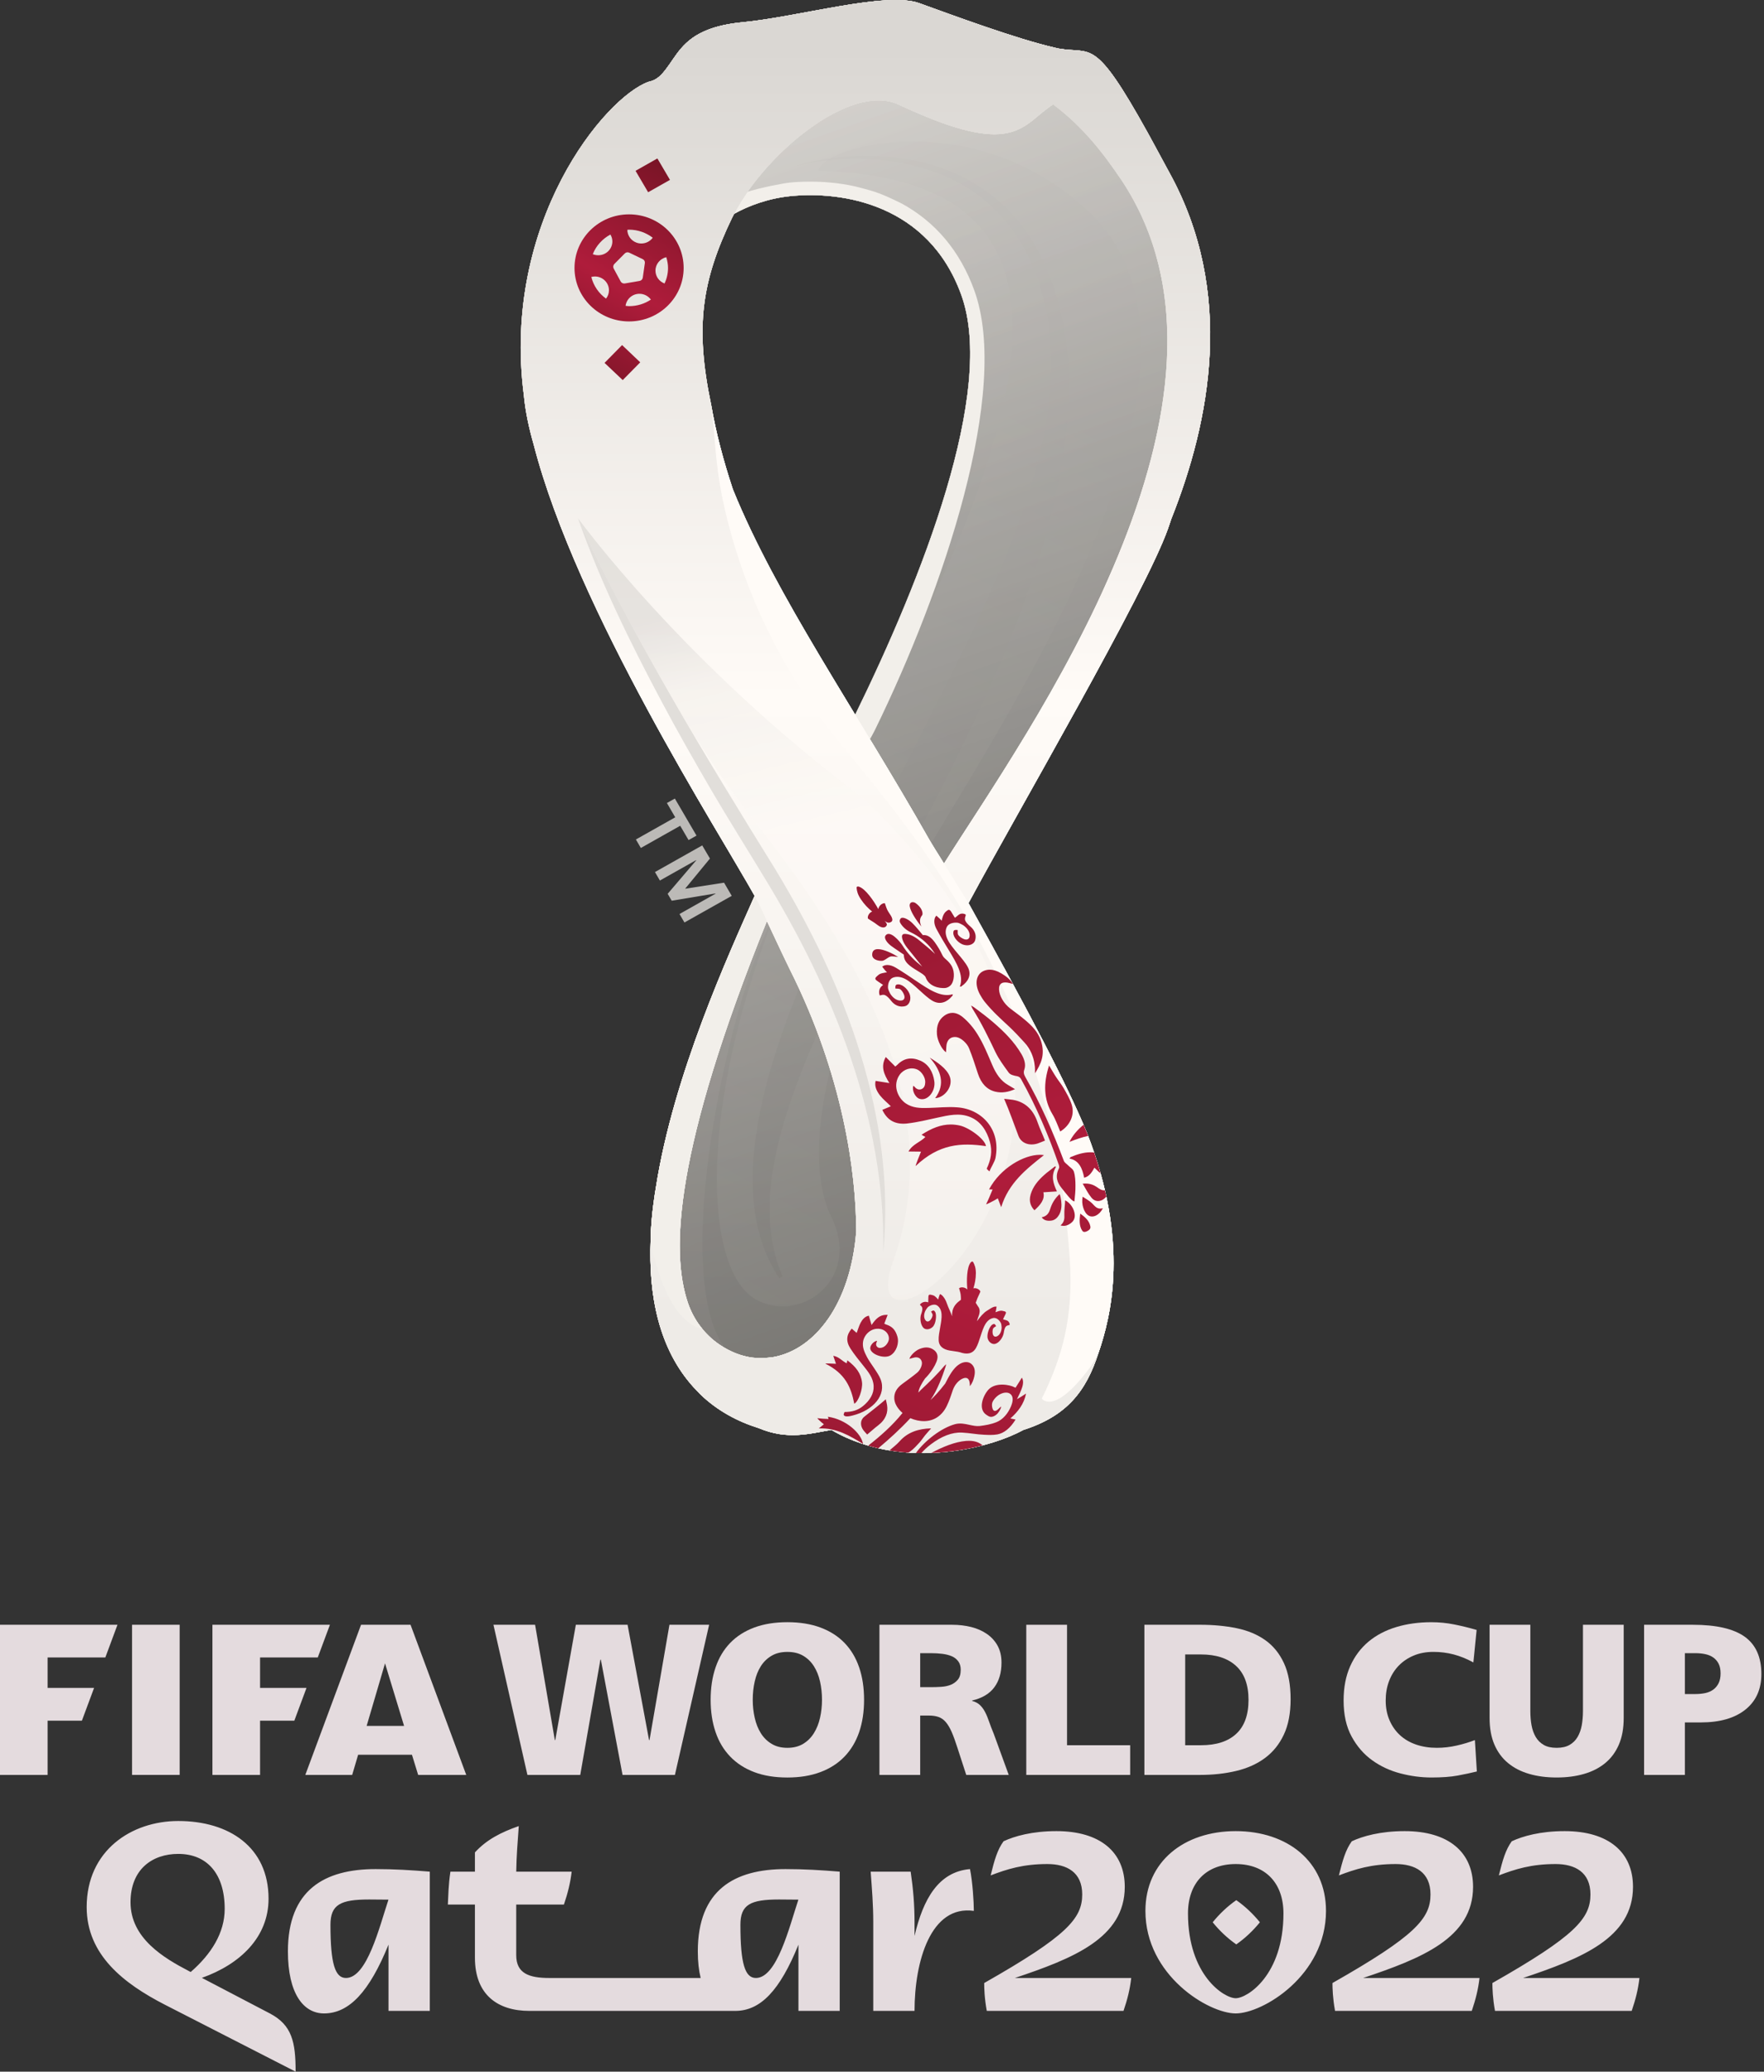 <svg width="442" height="519" viewBox="0 0 442 519" fill="none" xmlns="http://www.w3.org/2000/svg">
<rect x="0" y="0" width="442" height="519" fill="#333333" stroke="none"/>
<path d="M214.278 179.059C202.097 158.997 190.849 140.426 183.63 122.592C181.237 115.36 179.356 108.238 178.194 101.413C174.101 81.878 175.811 70.405 183.415 54.594C183.576 54.263 183.747 53.923 183.923 53.582C187.542 51.555 192.529 49.667 198.243 49.116C210.976 47.884 232.598 51.052 240.866 73.875C249.589 97.987 230.966 144.998 214.278 179.059ZM292.916 43.086C292.086 41.519 289.004 35.849 287.944 33.908C287.744 33.549 287.612 33.314 287.583 33.261C274.132 9.025 273.678 13.616 265.282 12.159C264.969 12.107 264.647 12.025 264.334 11.948C254.771 9.787 238.337 3.676 230.307 0.781C222.009 -2.2 200.172 4.213 186.077 5.574C182.492 5.914 179.713 6.561 177.496 7.41C171.014 9.878 169.403 14.072 166.726 17.508C165.163 19.521 164.069 20.13 162.619 20.465C162.589 20.47 162.55 20.47 162.531 20.479C151.566 24.337 125.661 55.696 131.258 98.969C131.659 103.215 132.567 107.351 133.734 111.401C144.445 152.93 180.289 208.626 189.09 224.432C182.604 239.078 168.763 269.152 164.348 297.477C164.167 298.436 163.097 304.944 163.029 310.408C162.443 324.805 165.193 337.98 173.701 347.441C173.754 347.498 175.371 349.2 175.444 349.276C179.796 353.484 184.924 356.159 190.087 357.764C197.393 360.851 202.951 359.125 208.329 358.229C210.727 359.657 213.237 360.76 215.792 361.617C231.167 366.832 248.368 362.648 256.427 358.229C267.236 354.783 272.164 348.557 275.25 338.905C278.362 329.813 283.124 311.261 272.344 283.804C267.504 271.946 257.765 253.389 242.761 226.416L242.664 226.258C254.693 203.919 286.904 148.645 292.638 132.494C292.95 131.641 293.219 130.816 293.488 129.992C303.226 105.54 309.585 73.194 292.916 43.086" fill="white"/>
<path d="M205.136 253.962C201.663 247.391 194.063 233.075 192.442 229.672C174.781 263.442 170.425 300.944 170.146 311.843C170.332 320.221 170.146 332.926 182.22 338.337C198.239 316.928 170.146 284.942 205.136 253.962Z" fill="#ACA9A6"/>
<path d="M245.68 141.343C249.812 121.209 260.113 104.042 247.033 76.057C236.259 53.019 217.714 44.775 198.236 49.117H198.241C210.984 47.886 232.611 51.044 240.869 73.876C249.592 97.988 230.969 145 214.281 179.061C213.9 179.862 213.484 180.662 213.094 181.458C221.206 195.275 227.844 207.166 235.766 221.208C235.766 221.208 246.442 204.3 250.877 196.641C241.783 175.965 243.102 153.885 245.68 141.343Z" fill="#ACA9A6"/>
<path d="M296.284 75.678C296.274 74.983 296.274 74.273 296.26 73.607V73.492C296.255 73.19 296.24 72.922 296.24 72.625C296.128 69.61 295.913 67.003 295.62 64.846C295.307 62.723 294.931 61.142 294.585 60.01C293.041 55.472 289.339 50.047 285.1 44.827C276.807 34.614 266.452 25.23 266.13 24.933C265.475 25.216 264.806 25.556 264.113 25.949C255.268 31.144 255.473 38.199 224.757 23.763C220.117 21.583 212.864 22.963 208.806 23.227C239.863 45.862 273.949 44.894 296.284 75.678Z" fill="#BCBAB7"/>
<path d="M272.455 160.875C273.642 159.116 274.717 157.481 275.679 155.996C276.827 154.15 277.916 152.262 278.946 150.35C279.415 149.482 279.869 148.605 280.314 147.723C292.924 122.816 296.46 93.753 296.28 75.675C280.475 30.614 234.394 50.71 219.634 22.615C219.39 22.63 208.337 23.262 208.103 23.286C208.826 24.192 209.573 25.084 210.359 25.975C216.21 32.531 229.915 45.836 244.655 49.229C259.405 52.627 271.772 54.736 284.216 72.924C296.661 91.127 283.425 116.772 271.772 141.958C267.122 152.003 266.658 162.097 265.979 172.061C267.874 169.492 268.284 166.501 270.531 163.539C271.185 162.667 271.825 161.776 272.455 160.875Z" fill="#CCC9C6"/>
<path d="M284.218 72.929C271.769 54.732 259.407 52.623 244.657 49.23C229.912 45.841 216.212 32.527 210.361 25.971C209.575 25.089 208.828 24.188 208.105 23.292C197.936 24.265 189.78 32.259 184.275 43.704C182.385 47.639 180.803 51.976 179.557 56.567C183.631 53.107 190.522 49.858 198.244 49.119C217.712 44.772 236.266 53.016 247.036 76.064C260.12 104.039 249.815 121.216 245.678 141.34C243.099 153.883 241.785 175.962 250.875 196.638C254.035 191.179 257.449 183.631 265.981 172.066C266.66 162.092 267.119 151.999 271.769 141.963C283.427 116.773 296.658 91.122 284.218 72.929Z" fill="#BBB8B5"/>
<path d="M208.814 23.22C208.57 23.234 208.335 23.268 208.096 23.278C197.927 24.265 189.781 32.245 184.266 43.699C182.381 47.639 180.794 51.971 179.558 56.572C180.784 55.532 182.244 54.516 183.915 53.582C187.544 51.559 192.53 49.666 198.245 49.115C210.978 47.888 232.609 51.051 240.863 73.869C249.591 97.986 230.968 144.997 214.279 179.059C222.382 192.876 227.349 201.637 236.531 216.346C236.531 216.346 276.234 156.945 276.683 156.064C289.289 131.156 296.312 100.608 294.432 76.131C291.433 36.879 266.451 25.228 266.128 24.936C265.474 25.214 264.8 25.559 264.111 25.947C255.271 31.147 255.042 39.443 224.326 25.012C221.039 23.46 216.658 23.086 212.946 23.086C211.417 23.086 209.996 23.143 208.814 23.22" fill="url(#paint0_linear_1_996)"/>
<path d="M195.971 226.142C182.222 244.958 161.118 345.518 191.8 341.996C239.967 335.377 202.355 238.967 195.971 226.142Z" fill="#9A9794"/>
<path d="M208.814 23.22C208.57 23.234 208.335 23.268 208.096 23.278C197.927 24.265 189.781 32.245 184.266 43.699C182.381 47.639 180.794 51.971 179.558 56.572C180.784 55.532 182.244 54.516 183.915 53.582C187.544 51.559 192.53 49.666 198.245 49.115C210.978 47.888 232.609 51.051 240.863 73.869C249.591 97.986 230.968 144.997 214.279 179.059C222.382 192.876 229.361 206.986 237.298 221.024C237.298 221.024 279.872 148.611 280.312 147.724C292.927 122.812 298.344 93.648 296.288 75.676C294.187 57.411 290.549 50.874 285.977 44.14C284.38 41.782 266.451 25.228 266.128 24.936C265.474 25.214 264.8 25.559 264.111 25.947C255.271 31.147 255.042 39.443 224.326 25.013C221.039 23.46 216.658 23.086 212.946 23.086C211.417 23.086 209.996 23.143 208.814 23.22" fill="url(#paint1_linear_1_996)"/>
<g opacity="0.28">
<path d="M228.121 35.461C215.026 35.595 205.449 39.779 205.136 42.765C266.304 44.73 271.213 86.723 211.417 192.838C188.745 233.073 179.739 270.063 179.627 294.913V295.847C179.695 311.515 183.373 322.188 189.4 325.547C191.466 326.698 193.678 327.239 195.866 327.273H196.242C205.703 327.144 214.46 317.395 208.321 304.939C200.682 289.449 207.134 257.496 226.675 222.591C246.211 187.672 314.505 91.684 272.453 52.686C258.47 39.717 242.353 35.59 229.395 35.461H228.121Z" fill="url(#paint2_linear_1_996)"/>
</g>
<g opacity="0.33">
<path d="M199.707 41.48C203.151 40.382 206.745 39.773 210.34 39.404C213.949 39.026 217.593 38.963 221.217 39.198C228.47 39.673 235.742 41.413 242.243 44.873C248.753 48.295 254.272 53.504 258.253 59.663C260.216 62.759 261.828 66.056 263.166 69.454C264.397 72.876 265.452 76.356 266.185 79.922C269.169 94.223 267.801 109.032 264.773 123.128C261.696 137.276 256.954 150.983 251.42 164.23C245.93 177.51 239.532 190.331 233.032 203.007L223.141 221.895L213.441 240.759C207.2 253.374 201.168 266.074 196.997 279.292C195.942 282.595 195.072 285.93 194.389 289.309C193.656 292.664 193.133 296.072 192.948 299.484C192.523 306.314 193.295 313.277 196.088 319.776L195.248 320.212C191.185 314.178 189.182 306.812 188.723 299.498C188.22 292.166 189.124 284.823 190.623 277.706C192.064 270.56 194.286 263.639 196.684 256.834C199.082 250.019 201.896 243.386 204.797 236.82C216.518 210.623 230.316 185.744 242.551 160.4C245.569 154.045 248.568 147.695 251.22 141.22C253.921 134.76 256.397 128.218 258.395 121.551C262.419 108.266 264.7 94.261 262.634 80.545C262.18 77.123 261.232 73.768 260.216 70.466C259.083 67.202 257.686 64.029 255.962 61.029C252.441 55.076 247.444 49.958 241.339 46.426C235.259 42.87 228.255 40.876 221.139 40.133C217.573 39.764 213.974 39.682 210.384 39.908C206.799 40.142 203.209 40.602 199.732 41.561L199.707 41.48Z" fill="#797775"/>
</g>
<g opacity="0.55">
<path d="M163.582 303.808C163.582 324.445 173.336 336.513 181.111 341.411C183.597 342.978 187.793 344.076 192.242 344.167H193.419C195.236 344.129 197.073 343.923 198.836 343.501C210.821 340.635 219.896 328.835 220.106 306.88V305.298C220.023 296.528 218.562 286.195 215.373 274.237C214.308 270.235 205.8 252.128 204.111 248.922C200.638 242.356 192.648 226.904 191.021 223.502C177.126 254.323 163.861 292.89 163.582 303.808" fill="url(#paint3_linear_1_996)"/>
</g>
<g opacity="0.44">
<path d="M184.266 43.699C182.381 47.639 180.804 51.971 179.558 56.572C180.774 55.532 182.249 54.517 183.92 53.582C187.544 51.559 192.53 49.666 198.235 49.115C210.978 47.888 232.599 51.051 240.868 73.869C249.591 97.986 230.968 144.997 214.279 179.059C222.382 192.876 229.884 205.687 237.801 219.725C237.801 219.725 279.872 148.611 280.312 147.725C292.927 122.817 304.727 76.131 285.103 44.826C278.129 33.702 268.121 25.358 267.789 25.065C266.48 25.257 264.8 25.559 264.111 25.947C255.271 31.147 258.343 35.37 227.041 22.209C224.482 21.131 221.786 20.651 219.051 20.651C204.594 20.651 188.901 34.076 184.266 43.699" fill="url(#paint4_linear_1_996)"/>
</g>
<g opacity="0.44">
<path d="M219.109 22.837C208.926 22.909 197.522 31.071 193.278 35.744C188.345 41.184 180.804 51.972 179.558 56.573C183.632 53.117 190.518 49.858 198.235 49.115C210.978 47.888 232.599 51.051 240.868 73.87C249.591 97.986 230.968 144.998 214.279 179.059C213.888 179.86 213.488 180.665 213.092 181.456C211.417 184.374 191.715 221.556 191.021 223.502C178.85 257.952 167.075 293.25 166.796 304.163C166.796 322.849 173.546 343.822 192.477 344.114H193.278C195.031 344.09 196.877 343.889 198.836 343.501C216.848 339.892 221.327 311.016 218.621 296.14C218.621 296.14 212.809 271.965 212.536 271.462C212.536 271.462 248.297 201.096 250.876 196.639C254.021 191.18 279.872 148.611 280.312 147.725C292.927 122.817 297.494 93.716 296.283 75.676C295.858 69.326 289.338 50.05 285.103 44.826C276.805 34.613 264.8 25.559 264.111 25.948C255.271 31.148 256.663 35.437 224.765 23.762C223.061 23.139 221.268 22.851 219.432 22.837H219.109Z" fill="url(#paint5_linear_1_996)"/>
</g>
<path d="M197.903 45.741C196.247 45.909 190.464 47.016 186.948 48.162L185.048 51.018L183.915 53.582C187.544 51.559 192.53 49.666 198.245 49.115C210.978 47.888 232.609 51.051 240.863 73.869C249.591 97.986 230.968 144.997 214.279 179.059C213.918 179.802 213.547 180.535 213.185 181.273C215.871 183.488 217.986 185.17 217.986 185.17C218.489 184.355 218.797 183.684 219.246 182.845C236.428 147.705 253.249 97.938 244.126 72.743C240.575 62.952 234.441 55.619 225.889 50.96C225.351 50.673 222.103 49.135 220.975 48.713C220.428 48.492 219.881 48.291 219.329 48.099C218.26 47.735 214.934 46.843 214.387 46.724C212.306 46.254 210.147 45.918 207.959 45.727C206.328 45.573 204.662 45.506 203.016 45.506C201.292 45.506 199.563 45.578 197.903 45.741" fill="url(#paint6_linear_1_996)"/>
<path d="M236.534 216.346C235.196 214.146 234.4 212.938 234.395 212.933C233.892 212.099 233.418 211.309 232.93 210.508C214.409 177.832 194.468 149.378 183.625 122.596C181.237 115.364 179.356 108.237 178.189 101.422C174.101 81.877 175.811 70.404 183.415 54.597C190.727 39.386 212.837 20.402 225.208 26.215C251.885 38.748 255.436 32.7 261.868 27.552C262.068 27.404 262.571 27.04 262.776 26.853C262.918 26.747 263.734 26.23 263.87 26.134C333.81 78.887 258.835 180.846 236.534 216.346ZM193.862 339.968C192.021 340.251 190.258 340.299 188.573 340.126C185.784 339.762 182.99 338.688 180.319 336.882C176.577 334.351 173.798 330.613 172.367 326.381C168.025 313.618 168.934 288.226 192.162 230.728C194.58 235.895 196.856 240.755 197.857 242.748C211.298 269.439 214.527 293.92 214.541 308.538C213.091 326.937 204.055 338.094 193.862 339.968M292.916 43.085C292.086 41.523 289.009 35.858 287.944 33.907C287.744 33.543 287.612 33.308 287.583 33.256C274.132 9.024 273.678 13.625 265.272 12.168C264.974 12.115 264.647 12.024 264.334 11.952C254.771 9.796 238.327 3.675 230.297 0.79C222.009 -2.196 200.172 4.212 186.077 5.568C182.482 5.918 179.713 6.56 177.496 7.404C171.014 9.877 169.403 14.071 166.726 17.507C165.163 19.515 164.059 20.133 162.614 20.459C162.589 20.469 162.55 20.469 162.531 20.483C151.566 24.337 125.661 55.7 131.258 98.963C131.649 103.21 132.567 107.351 133.729 111.405C144.445 152.929 180.289 208.634 189.09 224.431C182.604 239.082 168.763 269.151 164.348 297.471C164.167 298.43 163.097 304.953 163.029 310.397V310.407C162.438 324.804 165.183 337.989 173.701 347.445C173.754 347.497 175.371 349.203 175.449 349.28C179.791 353.479 184.924 356.162 190.092 357.773C197.393 360.854 202.951 359.124 208.319 358.223C210.727 359.661 213.237 360.754 215.796 361.617C231.167 366.836 248.368 362.642 256.427 358.223C267.236 354.782 272.154 348.556 275.25 338.909C278.361 329.822 283.123 311.26 272.349 283.807C267.499 271.945 257.765 253.383 242.761 226.415L242.664 226.257C254.688 203.918 286.899 148.649 292.643 132.493C292.95 131.645 293.219 130.82 293.487 130.001C303.226 105.544 309.585 73.188 292.916 43.085" fill="#EFECE8"/>
<path d="M263.941 173.778C262.93 175.378 260.352 179.164 257.143 183.833C249.143 197.113 241.538 208.376 236.542 216.332C238.168 218.905 241.792 224.7 243.34 227.46C243.14 227.11 242.955 226.77 242.764 226.416L242.662 226.257C243.433 224.829 244.293 223.257 245.221 221.565C245.255 212.584 260.825 180.756 263.941 173.778Z" fill="#DAD7D3"/>
<path d="M230.197 6.721C224.292 3.616 216.756 3.865 209.571 5.097C207.378 5.475 202.138 6.462 202.138 6.462C202.138 6.462 212.731 9.017 221.191 11.95C226.641 13.996 235.784 17.462 246.803 11.758L247.008 11.293C241.928 10.761 235.809 9.674 230.197 6.721Z" fill="#BBB8B5"/>
<path d="M195.725 9.178C193.302 10.122 191.182 10.951 189.678 11.766C169.8 22.583 164.154 33.289 163.211 34.157C162.645 37.924 161.775 40.814 161.346 45.396C165.023 47.255 182.855 43.848 194.709 34.689C196.179 33.481 197.727 32.326 199.339 31.229C199.964 30.754 200.535 30.467 201.014 30.112C201.092 30.083 201.161 29.935 201.234 29.906C208.013 23.963 215.989 9.393 223.447 12.993C224.042 13.28 224.633 13.544 225.21 13.783C224.331 13.285 223.447 12.791 222.553 12.317C217.21 9.504 211.554 7.452 205.41 7.452C202.318 7.452 199.095 7.975 195.725 9.178Z" fill="url(#paint7_linear_1_996)"/>
<path d="M166.332 21.266C165.448 23.427 164.715 25.512 164.217 28.187C163.87 30.022 163.538 32.026 163.216 34.168C175.748 18.908 188.378 12.38 189.687 11.772C191.153 11.062 195.177 8.355 196.965 7.775C183.367 11.393 175.777 16.833 167.655 19.244C167.294 19.565 166.542 20.758 166.332 21.266Z" fill="#F6F2EE"/>
<path d="M232.918 26.556C212.141 15.125 201.431 29.661 201.426 29.666C201.362 29.685 201.299 29.887 201.24 29.91C193.855 36.39 186.466 45.42 183.408 54.598C190.73 39.381 212.84 20.397 225.211 26.215C254.467 39.956 255.937 31.392 263.873 26.134C258.076 29.57 253.28 37.751 232.918 26.556Z" fill="#EBE7E3"/>
<path d="M261.829 27.146C248.193 32.744 238.986 21.773 225.213 13.789C224.632 13.54 224.046 13.286 223.45 12.988C213.882 8.311 197.779 33.113 197.818 33.094C200.895 30.87 212.143 15.126 232.92 26.556C253.277 37.752 256.31 31.392 261.844 27.568C262.122 27.381 263.875 26.135 263.875 26.135C263.875 26.135 262.107 26.935 261.844 27.136L261.829 27.146Z" fill="#FFFBF7"/>
<path d="M194.708 34.689C182.845 43.541 165.023 47.25 161.35 45.4C159.733 62.889 155.855 85.501 159.802 111.05C161.526 122.208 163.831 134.084 165.746 145.836C160.881 108.299 159.85 63.239 194.708 34.689Z" fill="#EFECE8"/>
<path d="M177.496 7.408C171.015 9.881 169.403 14.069 166.726 17.506C165.154 19.519 164.06 20.137 162.614 20.463C163.605 20.257 164.778 19.984 166.111 19.663C169.73 18.771 172.797 17.453 176.387 15.9C179.684 14.472 183.415 12.852 188.206 10.935C190.868 9.871 196.495 7.863 199.459 7.077C202.463 6.277 210.268 4.973 210.693 4.891C210.693 4.891 213.692 4.513 214.663 4.369C214.385 4.388 181.637 6.224 177.496 7.408Z" fill="#EFECE8"/>
<path d="M213.844 4.419C213.151 4.467 181.634 6.225 177.497 7.409C171.021 9.882 169.404 14.076 166.728 17.503C165.155 19.52 164.061 20.139 162.62 20.465C163.607 20.259 164.779 19.99 166.103 19.66C169.727 18.773 172.799 17.45 176.388 15.892C179.68 14.469 183.417 12.859 188.213 10.937C190.865 9.873 196.491 7.855 199.451 7.069C202.465 6.278 209.966 4.999 210.689 4.898C211.686 4.759 213.693 4.51 214.665 4.376C214.387 4.385 214.113 4.395 213.844 4.419" fill="url(#paint8_linear_1_996)"/>
<path d="M261.032 350.361C260.71 351.027 260.456 351.607 260.124 352.182C258.986 354.373 257.75 356.405 256.427 358.226C267.299 354.756 272.163 348.655 275.25 338.902C263.733 350.769 261.032 350.361 261.032 350.361Z" fill="#D2CFCB"/>
<path d="M235.768 353.615C227.108 349.891 220.148 357.195 215.797 361.624C231.172 366.833 248.369 362.645 256.432 358.221C257.746 356.404 258.987 354.377 260.125 352.187C255.577 359.606 244.144 357.219 235.768 353.615Z" fill="#DEDBD7"/>
<path d="M209.154 340.963C213.54 332.489 215.865 317.138 214.541 308.54C213.071 326.882 204.036 338.092 193.867 339.966C192.026 340.253 190.253 340.297 188.578 340.124C185.784 339.76 182.995 338.691 180.314 336.884C179.869 336.582 179.444 336.256 179.024 335.926C171.264 333.659 165.017 327.208 163.18 319.309C163.166 319.228 163.132 319.161 163.117 319.084C163.195 320.369 163.317 321.648 163.474 322.909L163.503 323.182C163.981 326.997 164.787 330.658 165.989 334.104C174.541 349.302 199.152 360.287 209.154 340.963Z" fill="#EBE7E3"/>
<path d="M193.863 339.966C192.021 340.254 190.258 340.297 188.573 340.125C185.789 339.76 182.991 338.692 180.319 336.885C178.273 335.495 176.51 333.75 175.093 331.747C168.075 324.615 164.207 311.896 163.586 303.259L163.562 302.943V302.948V302.943V302.957C163.298 305.248 163.059 307.937 163.03 310.405V310.415C162.815 315.644 163.044 320.709 163.826 325.502C163.855 325.588 163.87 325.679 163.884 325.78C171.655 340.278 193.218 354.737 207.572 330.319C203.841 335.72 198.996 339.022 193.863 339.966Z" fill="#F2EFEA"/>
<path d="M287.586 33.258C274.136 9.021 273.681 13.617 265.276 12.165C253.896 12.764 241.178 20.557 225.212 13.79C247.683 26.989 266.609 -1.485 287.894 33.818C287.909 33.847 288.158 34.307 288.177 34.336C288.084 34.178 288.016 34.034 287.938 33.909C287.747 33.545 287.616 33.31 287.586 33.258Z" fill="#E7E4E0"/>
<path d="M263.872 26.129C263.999 26.053 264.141 25.971 264.273 25.89C269.318 22.631 279.164 20.91 287.946 33.903C275.047 12.47 263.027 14.44 250.558 16.419C242.416 17.713 234.084 19.003 225.21 13.783C237.708 21.687 251.921 33.405 263.872 26.129" fill="url(#paint9_linear_1_996)"/>
<path d="M190.092 357.768C195.743 354.303 200.564 349.457 204.398 343.836C193.716 353.469 170.59 350.344 163.796 325.321C165.159 333.78 168.246 341.377 173.701 347.44C173.755 347.502 175.372 349.203 175.45 349.275C179.792 353.483 184.925 356.157 190.092 357.768Z" fill="#CCC9C6"/>
<path d="M230.302 0.786C222.009 -2.2 200.177 4.218 186.077 5.569C182.487 5.914 179.708 6.566 177.501 7.405C185.838 5.627 186.414 7.395 210.839 4.716C210.961 4.697 214.043 4.405 214.83 4.362C220.319 4.012 225.731 4.376 230.195 6.724C235.807 9.672 241.101 10.918 246.185 11.455C252.51 12.116 258.508 11.666 264.33 11.953C254.776 9.792 238.332 3.671 230.302 0.786Z" fill="#F2EFEA"/>
<path d="M223.891 0.009C213.61 0.162 197.37 4.485 186.079 5.573C182.484 5.914 179.71 6.565 177.497 7.409C185.927 5.751 186.777 7.39 210.846 4.716C210.958 4.697 214.05 4.404 214.821 4.356C220.321 4.011 225.723 4.375 230.191 6.719C235.803 9.676 241.102 10.913 246.182 11.445C249.996 11.852 253.684 11.852 257.298 11.842C259.677 11.842 262.016 11.842 264.336 11.948C254.768 9.791 238.328 3.68 230.309 0.786C228.883 0.278 227.08 0.043 224.975 0.009H223.891Z" fill="url(#paint10_linear_1_996)"/>
<path d="M246.18 11.45L245.516 11.781C236.412 16.602 228.002 14.364 222.556 12.318C223.445 12.787 224.339 13.276 225.208 13.794C241.174 20.561 253.892 12.758 265.272 12.159C264.974 12.107 264.647 12.025 264.335 11.948C258.513 11.661 252.515 12.116 246.18 11.45Z" fill="#EBE7E3"/>
<path d="M263.941 284.939C253.602 240.171 231.106 211.022 211.291 187.14C194.47 166.886 185.323 145.041 181.112 125.276C181.528 129.81 181.909 134.564 182.221 139.405C186.055 166.862 196.487 199.476 227.179 236.38C255.067 269.905 260.972 274.477 263.941 284.939Z" fill="#FFFBF7"/>
<path d="M288.461 34.855C288.461 34.865 288.784 35.589 288.784 35.589C288.862 35.761 290.718 40.06 290.786 40.228C295.968 52.162 290.61 61.991 289.585 63.683C297.062 89.645 289.223 119.35 277.082 146.352C271.792 158.181 271.987 168.782 270.454 176.258C270.468 176.22 270.493 176.182 270.508 176.153C280.593 157.85 289.814 140.443 292.642 132.497C292.95 131.643 293.218 130.819 293.487 129.995C303.221 105.543 309.585 73.192 292.921 43.089C292.193 41.728 289.78 37.28 288.461 34.855Z" fill="#EBE7E3"/>
<path d="M263.874 26.135C271.239 31.695 276.353 38.251 280.739 44.764C279.249 34.436 276.592 24.185 267.786 25.062C266.677 25.181 265.647 25.378 264.592 25.809C264.558 25.819 264.465 25.68 263.874 26.135Z" fill="#DEDBD7"/>
<path d="M291.014 40.008C290.945 39.84 285.778 32.483 282.838 29.546C279.605 26.109 274.916 24.063 270.813 24.168C267.033 24.264 265.548 25.256 264.376 25.822C264.191 25.903 263.976 26.071 263.878 26.138C276.479 22.587 278.882 34.544 280.743 44.758C284.792 50.772 287.698 57.118 289.588 63.712C290.306 62.39 295.664 51.755 291.014 40.008Z" fill="#CCC9C6"/>
<path d="M215.796 361.618C221.271 357.228 225.779 352.44 231.547 352.627C227.396 352.455 211.908 355.719 208.319 358.225C210.731 359.653 213.242 360.756 215.796 361.618Z" fill="#D2CFCB"/>
<path d="M268.727 315.312C268.566 311.133 268.087 306.997 267.301 303C265.733 295.034 262.886 287.62 258.505 281.552C242.353 259.199 203.642 217.987 193.6 185.881C196.516 206.005 191.544 230.204 199.759 242.089C202.553 245.622 205.253 249.106 207.832 252.518C227.535 275.59 250.465 288.971 249.742 321.701C249.357 339.041 243.413 345.228 234.724 353.222C235.061 353.332 235.408 353.462 235.769 353.615C244.155 357.2 255.579 359.601 260.121 352.187C265.987 340.929 269.328 330.505 268.727 315.312Z" fill="#EFECE8"/>
<path d="M251.251 324.475C256.462 282.381 231.695 259.831 208.1 233.299C205.37 230.318 197.487 226.925 200.578 233.913C213.897 254.459 222.781 274.392 224.891 282.683C237.331 331.621 223.665 347.101 208.324 358.23C211.909 355.719 227.402 352.455 231.543 352.632C232.559 352.661 233.614 352.848 234.723 353.222C241.79 346.713 246.718 343.291 249.502 332.929C249.898 331.492 250.249 329.891 250.606 328.122C250.835 326.982 251.089 325.774 251.251 324.475Z" fill="#E7E4E0"/>
<path d="M233.054 293.711C227.296 271.08 213.645 235.753 189.42 204.907C189.049 206.01 186.909 212.667 185.136 217.618C186.748 220.345 188.096 222.645 189.088 224.428C190.333 226.796 191.134 228.439 192.16 230.73C194.577 235.897 196.858 240.757 197.855 242.75C211.3 269.441 214.524 293.917 214.539 308.54C215.54 326.867 206.192 347.897 190.089 357.765C197.395 360.856 202.953 359.126 208.326 358.225C221.435 353.543 245.494 342.654 233.054 293.711Z" fill="#F2EFEA"/>
<path d="M151.221 34.052C134.967 55.854 130.947 91.205 137.443 109.968C145.741 133.955 149.453 145.817 169.951 177.909C171.837 180.856 159.328 131.799 156.593 119.865C154.093 108.947 146.503 64.337 162.552 29.173C164.042 25.909 165.741 22.315 167.656 19.247C161.214 22.564 155.743 27.994 151.221 34.052" fill="url(#paint11_linear_1_996)"/>
<path d="M202.52 23.287C195.067 26.809 188.625 32.043 183.203 37.971C177.767 43.919 173.552 50.83 170.602 58.197C164.722 73.011 164.273 89.387 166.846 105.069C169.269 120.866 175.081 136.135 178.392 152.234C180.073 160.257 181.01 168.505 180.742 176.715C180.454 184.92 178.983 193.058 176.414 200.779C178.021 192.809 178.871 184.738 178.539 176.715C178.295 168.692 176.913 160.77 174.983 152.972C173.005 145.184 170.588 137.463 168.209 129.67C165.904 121.858 163.75 113.912 162.441 105.75C161.181 97.597 160.678 89.282 161.357 81C161.762 76.869 162.343 72.747 163.379 68.712C164.361 64.672 165.674 60.689 167.408 56.898C170.788 49.268 175.638 42.294 181.635 36.505C187.662 30.797 194.661 25.937 202.52 23.287Z" fill="#CCC9C6"/>
<path d="M185.626 216.979C187.282 212.652 188.342 208.156 188.845 203.593C189.25 199.021 189.353 194.43 189.006 189.843C188.513 180.665 187.082 171.54 185.68 162.415C184.327 153.28 182.764 144.164 181.509 135.005C180.185 125.856 179.746 116.673 178.852 107.471L187.36 162.165C188.762 171.305 190.066 180.493 190.383 189.786C190.569 194.43 190.291 199.088 189.724 203.699C188.923 208.29 187.658 212.8 185.626 216.979Z" fill="#CCC9C6"/>
<path d="M162.223 29.909C160.406 35.727 158.765 41.589 157.563 47.532C156.274 53.465 155.326 59.456 154.731 65.476C153.495 77.51 153.495 89.664 154.77 101.684C155.966 113.719 158.828 125.533 161.886 137.294C163.395 143.189 165.031 149.055 166.403 155.008C167.688 160.955 168.914 167.008 168.728 173.119C168.445 167.028 167.029 161.099 165.412 155.242C163.81 149.381 162.022 143.563 160.313 137.716C156.855 126.031 154.037 114.078 152.64 101.905C152 95.813 151.722 89.693 151.8 83.578C151.883 77.462 152.205 71.347 153.021 65.289C153.832 59.221 154.994 53.216 156.489 47.292C158.057 41.392 159.922 35.569 162.223 29.909Z" fill="#CCC9C6"/>
<path d="M150.607 34.918C147.882 39.974 146.036 45.419 144.532 50.92C143.042 56.427 142.002 62.039 141.176 67.666C139.623 78.943 139.442 90.383 140.639 101.661C141.831 112.938 144.58 124.066 149.176 134.433C151.526 139.571 154.178 144.699 156.791 149.75C159.36 154.845 162.324 159.738 165.089 164.809C163.233 162.585 161.479 160.299 159.775 157.955C158.119 155.597 156.512 153.182 155.003 150.718C153.533 148.226 152.117 145.71 150.798 143.151C149.46 140.62 148.19 138.004 147.018 135.344C142.392 124.704 139.696 113.326 138.573 101.867C137.411 90.388 138.046 78.809 139.838 67.47C140.771 61.805 142.06 56.183 143.784 50.705C145.513 45.236 147.584 39.811 150.607 34.918Z" fill="#DEDBD7"/>
<path d="M163.211 34.165C168.54 26.219 175.9 19.72 183.905 14.314C187.939 11.63 192.296 9.363 196.97 7.772C198.655 7.221 200.364 6.742 202.142 6.464C202.836 6.349 203.568 6.291 204.277 6.243C205.546 6.186 206.831 6.162 208.111 6.373C209.41 6.526 210.65 6.933 211.788 7.317C221.102 10.571 229.171 16.035 237.332 20.966C241.42 23.425 245.591 25.788 250.118 27.202C252.365 27.911 254.729 28.347 257.093 28.189C259.457 28.045 261.796 27.345 263.877 26.138C261.918 27.527 259.589 28.448 257.147 28.74C254.7 29.061 252.214 28.755 249.835 28.17C245.068 26.928 240.736 24.638 236.507 22.342C228.086 17.688 220.101 12.248 211.095 9.296C209.947 8.942 208.892 8.587 207.793 8.434C206.694 8.237 205.546 8.247 204.404 8.275C202.118 8.4 199.817 8.913 197.59 9.613C193.107 11.036 188.892 13.279 184.818 15.709C180.755 18.167 176.906 20.99 173.287 24.072C169.624 27.111 166.205 30.451 163.211 34.165Z" fill="#CCC9C6"/>
<path d="M263.874 26.135C265.798 24.587 268.26 23.561 270.858 23.384C273.442 23.202 276.084 23.801 278.394 24.956C282.502 26.998 285.54 29.897 287.933 33.909C288.001 34.024 288.255 34.474 288.48 34.896C288.626 35.164 288.763 35.428 288.841 35.572C291.42 40.254 293.076 44.788 293.276 49.763C293.535 54.719 292.387 59.655 289.593 63.719C291.811 59.478 292.587 54.594 292.148 49.84C291.664 45.081 290.072 40.46 287.606 36.358C285.169 32.27 281.818 28.637 277.662 26.332C275.581 25.201 273.266 24.506 270.887 24.434C268.499 24.367 266.077 24.966 263.874 26.135Z" fill="#BBB8B5"/>
<path d="M191.073 203.936C193.374 214.437 196.929 224.626 201.936 234.101C204.383 238.87 207.162 243.461 210.219 247.87L214.898 254.47L217.233 257.805C218.004 258.917 218.698 260.096 219.435 261.227C222.4 265.776 224.93 270.573 227.343 275.433C229.619 280.35 231.567 285.416 233.086 290.616C234.537 295.821 235.616 301.131 236.1 306.504C236.627 311.872 236.71 314.134 236.51 319.487C236.378 314.124 236.134 311.881 235.372 306.585C234.654 301.28 233.531 296.041 231.943 290.942C230.327 285.843 228.231 280.906 225.985 276.056C223.562 271.282 221.027 266.552 218.048 262.076C217.311 260.954 216.607 259.809 215.845 258.706L213.506 255.419C211.967 253.233 210.356 251.029 208.842 248.786C205.799 244.285 203.03 239.598 200.612 234.753C195.806 225.028 192.553 214.58 191.073 203.936Z" fill="#CCC9C6"/>
<path d="M188.032 174.998C188.858 182.249 190.787 189.328 192.999 196.273C195.221 203.213 197.888 210.018 201.014 216.599C207.285 229.755 215.29 242.196 225.644 252.534C228.248 255.06 230.968 257.686 233.4 260.476C235.847 263.27 238.074 266.246 240.111 269.347C244.175 275.539 247.286 282.34 249.298 289.433C252.678 301.338 253.122 313.909 251.022 325.996C250.612 328.321 250.099 330.64 249.503 332.931C250.959 325.766 251.681 318.486 251.423 311.225C251.227 303.969 250.118 296.737 247.994 289.812C245.845 282.896 242.831 276.229 238.783 270.186C236.765 267.171 234.553 264.267 232.135 261.549C229.718 258.798 227.08 256.349 224.428 253.699C214.02 243.102 205.879 230.517 199.842 217.135C196.833 210.43 194.269 203.529 192.213 196.498C191.202 192.975 190.318 189.429 189.571 185.844C188.838 182.264 188.203 178.645 188.032 174.998Z" fill="#D2CFCB"/>
<path d="M276.673 156.069C280.546 148.688 283.726 141.034 286.51 133.27C289.299 125.51 291.609 117.588 293.47 109.57C295.301 101.557 296.595 93.419 297.113 85.223C297.318 81.13 297.328 77.004 296.874 72.935L296.551 69.867L295.902 66.853L295.589 65.338C295.457 64.835 295.242 64.365 295.086 63.877L294.08 60.929C298.036 68.338 298.989 76.975 298.969 85.271C298.969 89.455 298.666 93.629 298.119 97.78C297.606 101.921 296.884 106.038 295.956 110.116C294.163 118.273 291.653 126.268 288.522 134.017C285.367 141.743 281.499 149.239 276.673 156.069Z" fill="#FFFBF7"/>
<path d="M184.491 153.126C184.193 151.722 184.008 150.936 184.008 150.936C184.008 150.936 184.169 151.712 184.491 153.126ZM183.397 214.673C184.203 216.035 184.862 217.103 185.556 218.321C185.878 218.886 186.235 219.476 186.562 220.037C214.079 267.24 257.215 301.675 232.975 338.943C230.812 342.274 228.599 345.691 224.809 349.012C229.19 345.47 232.619 345.892 235.681 346.324C238.905 346.774 241.737 347.229 244.883 343.036C245.772 341.852 246.958 339.94 247.974 337.467C248.521 336.168 249.01 334.735 249.503 332.928C249.503 332.928 262.729 350.445 275.652 337.721C280.004 323.506 281.738 302.092 262.421 278.824C240.443 252.349 226.743 249.674 208.99 219.835C194.948 196.245 186.533 162.045 184.491 153.126C186.552 162.774 193.986 201.556 183.397 214.673" fill="url(#paint12_linear_1_996)"/>
<path d="M157.687 44.893C153.736 61.974 151.255 86.996 155.216 112.546C156.94 123.718 165.37 148.108 167.28 159.864C162.43 122.333 144.237 50.515 202.523 23.278C188.643 26.657 161.36 46.733 157.687 44.893" fill="url(#paint13_linear_1_996)"/>
<path d="M223.891 0.01C213.61 0.163 197.37 4.486 186.078 5.574C182.484 5.914 179.71 6.566 177.497 7.41C171.021 9.883 169.404 14.076 166.728 17.503C165.155 19.521 164.061 20.139 162.62 20.465C162.586 20.47 162.552 20.47 162.527 20.484C151.563 24.342 125.662 55.705 131.255 98.969C131.655 103.215 132.569 107.351 133.736 111.401C144.437 152.93 180.291 208.626 189.092 224.432C182.606 239.078 168.764 269.152 164.349 297.472C164.164 298.436 163.099 304.944 163.031 310.393C162.435 324.81 165.189 337.98 173.707 347.441C173.756 347.503 175.373 349.209 175.446 349.281C179.788 353.484 184.926 356.159 190.083 357.769H190.088C197.395 360.846 202.963 359.125 208.321 358.229C210.728 359.657 213.239 360.76 215.793 361.617C231.168 366.832 248.365 362.648 256.429 358.229C267.237 354.783 272.165 348.548 275.252 338.905C278.363 329.818 283.125 311.261 272.351 283.808C267.496 271.946 257.767 253.389 242.753 226.421L242.66 226.258C254.685 203.919 286.9 148.655 292.639 132.494C292.947 131.641 293.22 130.816 293.489 129.992C303.223 105.54 309.587 73.184 292.918 43.091C292.087 41.514 289.01 35.864 287.946 33.904C287.75 33.549 287.618 33.314 287.584 33.261C274.133 9.02 273.679 13.616 265.274 12.159C264.971 12.116 264.649 12.025 264.336 11.948C254.768 9.792 238.328 3.681 230.309 0.786C228.883 0.278 227.08 0.043 224.975 0.01H223.891ZM234.392 212.929C233.894 212.095 233.415 211.31 232.931 210.504C214.411 177.837 194.469 149.379 183.632 122.602C181.233 115.365 179.358 108.238 178.191 101.418C174.103 81.883 175.807 70.4 183.417 54.603C190.728 39.387 212.838 20.403 225.21 26.212C238.812 32.605 246.294 34.115 251.232 33.525C255.974 32.95 258.329 30.415 261.479 27.884C262.133 27.323 263.735 26.235 263.872 26.13C271.262 31.713 276.356 38.231 280.751 44.749C318.027 100.004 256.487 184.595 236.531 216.347C235.188 214.142 234.402 212.934 234.392 212.929ZM188.569 340.122C185.781 339.763 182.992 338.685 180.31 336.887C176.579 334.352 173.795 330.609 172.359 326.386C168.027 313.609 168.935 288.222 192.159 230.734C194.587 235.891 196.867 240.756 197.854 242.749C211.295 269.44 214.523 293.916 214.543 308.543C213.092 326.933 204.052 338.095 193.859 339.969C192.74 340.142 191.646 340.223 190.577 340.223C189.898 340.223 189.229 340.185 188.569 340.122" fill="url(#paint14_linear_1_996)"/>
<path d="M224.409 0.004C214.162 0.014 197.556 4.466 186.078 5.573C182.484 5.914 179.71 6.565 177.497 7.409C171.021 9.882 169.404 14.076 166.728 17.502C165.155 19.52 164.061 20.138 162.62 20.464C162.586 20.469 162.552 20.469 162.527 20.483C151.563 24.342 125.662 55.705 131.255 98.968C131.655 103.215 132.569 107.351 133.736 111.401C144.437 152.929 180.291 208.625 189.092 224.431C182.606 239.078 168.764 269.152 164.349 297.472C164.164 298.435 163.099 304.943 163.031 310.402C162.435 324.809 165.189 337.979 173.707 347.44C173.756 347.502 175.373 349.209 175.446 349.281C179.788 353.484 184.926 356.158 190.083 357.768H190.088C197.395 360.845 202.963 359.125 208.321 358.228C210.728 359.657 213.239 360.759 215.793 361.617C221.014 363.385 226.44 364.071 231.652 364.042C241.786 363.97 251.11 361.142 256.429 358.228C267.237 354.783 272.165 348.547 275.252 338.904C278.363 329.818 283.125 311.26 272.351 283.808C267.496 271.946 257.767 253.389 242.753 226.42L242.66 226.257C254.685 203.919 286.9 148.654 292.639 132.493C292.947 131.64 293.22 130.816 293.489 129.991C303.223 105.539 309.587 73.184 292.918 43.09C292.087 41.523 289.01 35.863 287.946 33.903C287.75 33.548 287.618 33.314 287.584 33.261C274.133 9.02 273.679 13.616 265.274 12.159C264.971 12.116 264.649 12.024 264.336 11.948C254.768 9.791 238.328 3.68 230.309 0.786C228.785 0.239 226.807 0.004 224.511 0.004H224.409ZM234.392 212.929C233.894 212.095 233.415 211.309 232.931 210.504C214.411 177.837 194.469 149.378 183.632 122.601C181.233 115.364 179.358 108.238 178.191 101.418C174.103 81.883 175.807 70.399 183.417 54.603C190.728 39.386 212.838 20.402 225.21 26.211C238.812 32.604 246.294 34.114 251.232 33.525C255.974 32.949 258.329 30.414 261.479 27.884C262.133 27.323 263.735 26.235 263.872 26.129C271.262 31.713 276.356 38.231 280.751 44.749C318.027 100.004 256.487 184.594 236.531 216.346C235.188 214.141 234.402 212.934 234.392 212.929ZM188.569 340.122C185.781 339.762 182.992 338.684 180.31 336.887C176.579 334.351 173.795 330.608 172.359 326.386C168.027 313.608 168.935 288.222 192.159 230.734C194.587 235.891 196.867 240.755 197.854 242.749C211.295 269.439 214.523 293.916 214.543 308.543C213.092 326.932 204.052 338.094 193.859 339.968C192.74 340.141 191.646 340.222 190.577 340.222C189.898 340.222 189.229 340.184 188.569 340.122" fill="url(#paint15_linear_1_996)"/>
<path d="M221.303 313.821C221.65 296.999 218.407 280.407 213.034 264.629C207.632 248.823 200.072 233.808 191.324 219.521C186.978 212.341 182.44 205.157 178.186 197.877C173.932 190.578 169.756 183.245 165.791 175.787C157.859 160.897 150.401 145.704 144.804 129.802C148.266 137.489 151.964 145.018 155.983 152.423C159.915 159.857 164.018 167.199 168.208 174.503C176.57 189.121 185.376 203.427 194.274 217.79C203.056 232.288 210.587 247.63 215.545 263.848C218.04 271.938 219.896 280.225 220.932 288.607C221.933 296.985 222.119 305.468 221.303 313.821Z" fill="#E1DEDA"/>
<g opacity="0.43">
<path d="M155.978 152.421C159.91 159.85 164.022 167.202 168.203 174.501C169.927 177.511 171.666 180.511 173.429 183.502C178.479 191.395 184.13 199.524 190.328 207.408C218.758 243.612 236.624 280.491 223.744 316.082C221.405 322.562 222.582 325.6 225.547 325.725H225.937C234.113 325.399 254.065 305.193 254.387 274.774V273.288C254.167 252.392 244.648 226.847 215.969 199.687C171.387 166.459 144.808 129.809 144.808 129.809C148.266 137.492 151.958 145.022 155.978 152.421" fill="url(#paint16_linear_1_996)"/>
</g>
<path d="M192.16 230.731C191.134 228.44 190.333 226.796 189.088 224.428C182.606 239.08 168.765 269.154 164.345 297.474C164.169 298.432 163.099 304.955 163.031 310.409C163.129 311.382 163.275 312.297 163.466 313.136C167.363 329.642 173.429 332.451 175.954 332.872C174.377 330.955 173.165 328.756 172.364 326.383C168.027 313.615 168.931 288.219 192.16 230.731Z" fill="#F2EFEA"/>
<path d="M272.351 283.803C267.501 271.951 257.772 253.389 242.758 226.411L242.665 226.262C242.665 226.262 232.936 210.509 232.927 210.504C214.411 177.837 194.474 149.383 183.627 122.592C181.238 115.365 179.353 108.238 178.191 101.418C178.181 101.389 178.181 101.365 178.176 101.336C178.166 101.288 178.161 101.25 178.147 101.212C179.202 107.845 178.928 114.713 181.107 125.281C185.326 145.046 194.474 166.886 211.285 187.145C231.11 211.017 253.606 240.175 263.945 284.939C265.274 290.695 267.262 303.53 268.048 315.435C268.995 329.789 266.26 339.811 261.039 350.378C261.166 350.556 264.307 354.658 273.406 342.192C274.138 341.105 274.72 340.002 275.252 338.905C278.363 329.818 283.13 311.265 272.351 283.803Z" fill="#FFFBF7"/>
<path d="M143.953 67.121C143.953 74.531 150.073 80.526 157.624 80.526C165.18 80.526 171.299 74.531 171.299 67.121C171.299 59.712 165.18 53.702 157.624 53.702C150.073 53.702 143.953 59.712 143.953 67.121ZM159.451 60.776C158.068 60.253 157.199 58.959 157.189 57.579C157.331 57.569 157.472 57.541 157.624 57.541C159.866 57.541 161.907 58.303 163.553 59.558C162.894 60.464 161.819 61.001 160.701 61.001C160.281 61.001 159.861 60.929 159.451 60.776M148.53 63.675C149.365 61.562 150.947 59.836 152.945 58.758C153.253 59.261 153.438 59.86 153.438 60.478C153.438 62.395 151.861 63.944 149.912 63.944C149.419 63.944 148.964 63.858 148.53 63.675ZM155.524 70.519L153.765 67.27C153.57 66.901 153.638 66.45 153.922 66.148L156.54 63.503C156.833 63.201 157.292 63.115 157.668 63.301L161.043 64.921C161.429 65.103 161.643 65.501 161.58 65.918L161.057 69.565C160.999 69.982 160.672 70.308 160.261 70.38L156.564 71.013C156.51 71.022 156.447 71.022 156.393 71.022C156.032 71.022 155.7 70.835 155.524 70.519M164.237 67.797C164.237 66.158 165.404 64.802 166.948 64.428C167.211 65.29 167.387 66.177 167.387 67.121C167.387 68.511 167.075 69.829 166.518 71.022C165.189 70.534 164.237 69.273 164.237 67.797M148.163 69.383C148.447 69.311 148.745 69.263 149.057 69.263C150.996 69.263 152.583 70.807 152.583 72.724C152.583 73.519 152.31 74.229 151.851 74.813C150.034 73.495 148.71 71.597 148.163 69.383ZM156.75 76.615C156.969 74.914 158.435 73.601 160.227 73.601C161.404 73.601 162.444 74.181 163.089 75.058C161.536 76.093 159.656 76.697 157.624 76.697C157.321 76.697 157.033 76.644 156.75 76.615" fill="url(#paint17_linear_1_996)"/>
<path d="M159.245 42.793L162.4 48.161L167.871 45.065L164.716 39.697L159.245 42.793Z" fill="url(#paint18_linear_1_996)"/>
<path d="M151.48 90.912L156.032 95.22L160.422 90.773L155.875 86.45L151.48 90.912Z" fill="url(#paint19_linear_1_996)"/>
<path d="M243.217 316.278C242.729 316.906 242.465 317.956 242.348 319.302C242.231 320.668 242.28 321.89 242.382 323.055C241.869 322.504 240.853 322.322 240.311 322.729C240.453 323.271 240.638 323.764 240.712 324.344C240.77 324.747 240.77 325.192 240.775 325.624C239.823 326.309 238.724 327.239 238.573 328.974C238.548 329.252 238.558 329.506 238.558 329.77C238.201 328.667 237.581 327.541 237.273 326.582C236.995 325.729 236.497 324.91 236.008 324.478C235.867 324.339 235.681 324.296 235.51 324.196C235.403 324.478 235.32 324.78 235.212 325.039C235.168 325.169 235.149 325.303 235.095 325.561C234.768 325.231 234.504 324.929 234.177 324.694C233.933 324.522 233.64 324.445 233.342 324.387C232.717 324.248 232.609 324.397 232.609 325.293C232.609 325.585 232.594 325.897 232.585 326.28C231.222 325.768 230.465 326.851 230.494 326.879C230.782 327.143 231.036 327.306 231.1 327.713C231.163 328.097 231.007 328.701 230.812 329.223C230.421 330.258 230.68 332.017 231.437 332.703C231.979 333.196 232.985 333.105 233.693 332.43C234.514 331.682 234.768 329.372 234.309 328.653C234.03 328.221 233.835 328.217 233.293 328.581C233.434 328.883 233.718 329.175 233.679 329.515C233.64 329.899 233.366 330.431 233.088 330.733C232.707 331.135 232.277 331.174 231.969 330.843C231.432 330.254 231.422 329.233 231.92 328.274C232.062 328.011 232.414 327.517 232.594 327.383C233.366 326.831 234.279 326.673 234.841 327.066C235.466 327.503 235.847 328.207 235.925 329.252C236.072 331.073 235.11 333.911 235.198 335.722C235.261 337.4 236.482 338.061 237.903 338.334C238.529 338.454 240.145 338.636 240.477 338.756C242.167 339.35 243.632 339.259 244.531 337.73C245.454 336.163 245.957 333.206 246.944 331.648C247.515 330.762 248.175 330.311 248.937 330.186C249.63 330.095 250.363 330.623 250.792 331.466C250.9 331.668 250.968 332.257 250.978 332.563C250.959 333.637 250.465 334.543 249.718 334.816C249.274 334.974 248.907 334.764 248.766 334.227C248.663 333.839 248.673 333.244 248.824 332.875C248.946 332.563 249.327 332.439 249.596 332.228C249.288 331.658 249.112 331.567 248.663 331.83C247.916 332.271 247.134 334.394 247.515 335.42C247.813 336.335 248.673 336.863 249.381 336.666C250.392 336.388 251.354 334.998 251.51 333.882C251.579 333.345 251.735 332.741 251.96 332.42C252.209 332.08 252.507 332.051 252.902 331.955C252.932 331.945 252.956 331.878 253.01 331.797C252.79 330.623 251.97 330.814 251.325 330.498C251.491 330.139 251.623 329.87 251.769 329.597C252.194 328.801 252.165 328.619 251.54 328.48C251.252 328.403 250.959 328.327 250.651 328.38C250.26 328.432 249.874 328.6 249.43 328.744C249.498 328.49 249.542 328.361 249.567 328.236C249.606 327.948 249.669 327.637 249.708 327.344C249.63 327.354 249.562 327.354 249.493 327.344C249.366 327.344 249.244 327.335 249.112 327.373C248.487 327.546 248.067 327.929 247.271 328.389C246.529 328.821 245.571 329.908 244.795 331.001C244.888 330.623 244.995 330.254 245.137 329.913C245.64 328.653 245.547 327.877 245.049 327.273L244.482 326.371C244.541 326.237 244.604 326.084 244.663 325.907C244.927 325.063 245.332 324.406 245.65 323.573C245.508 323.041 244.541 322.547 243.901 322.768C244.262 321.627 244.512 320.385 244.521 318.938C244.512 317.615 244.194 316.8 243.833 316.173C243.779 316.082 243.701 316.043 243.623 316.043C243.486 316.043 243.334 316.144 243.217 316.278M218.387 331.945C218.167 331.193 217.942 330.431 217.703 329.611C216.687 329.808 216.081 330.57 215.642 331.385C215.212 332.195 214.987 333.096 214.655 333.925C214.245 333.58 213.835 333.216 213.415 332.851C212.106 334.371 211.891 335.962 213.078 337.821C214.05 339.336 215.197 340.726 216.296 342.101C217.547 343.678 218.816 345.183 218.904 347.244C218.997 349.17 217.942 350.852 216.272 352.228C214.948 353.325 213.478 353.733 211.632 353.742C211.573 353.742 211.417 354.279 211.388 354.38C211.554 355.132 212.931 354.792 213.625 354.62C218.836 353.326 222.201 349.443 220.638 345.513C220.037 343.951 218.006 341.469 217.229 339.954C216.58 338.713 215.998 337.457 216.277 335.99C216.623 334.26 218.343 332.573 220.526 332.928C221.766 333.124 222.748 334.131 222.738 335.353C222.729 336.139 222.045 337.179 221.254 337.519C220.741 337.73 220.208 337.802 219.813 337.438C219.451 337.083 219.451 336.642 219.691 336.163C219.73 336.086 219.74 336 219.759 335.909C218.958 335.971 217.952 337.045 218.064 337.884C218.274 339.35 221.635 340.519 223.178 339.523C224.594 338.622 225.356 336.513 224.848 334.816C224.355 333.177 223.603 332.319 222.015 331.816C221.845 331.749 221.698 331.682 221.571 331.615C221.889 330.829 222.147 330.148 222.416 329.4C222.318 329.396 222.216 329.396 222.113 329.396C220.365 329.396 219.383 330.474 218.387 331.945M230.333 337.979C229.317 338.406 228.096 339.599 227.867 340.424C228.365 340.294 228.829 340.131 229.259 340.059C230.191 339.944 230.821 340.395 230.988 341.248C231.124 341.972 230.587 343.242 229.84 343.86C228.629 344.871 227.349 345.763 226.094 346.697C224.633 347.756 223.979 349.012 224.086 350.44C224.218 352.348 225.854 353.709 226.143 353.982C223.608 357.141 220.599 359.776 217.542 362.173C218.382 362.412 219.227 362.642 220.067 362.825C222.821 360.524 225.508 358.08 228.106 355.286C230.314 356.239 233.014 356.45 235.134 354.85C236.497 353.814 237.127 352.559 237.674 351.241C238.089 350.244 238.406 349.233 238.758 348.217C239.247 346.836 240.267 345.724 241.337 345.312C242.319 344.938 242.905 345.413 242.993 346.669C242.997 346.836 243.007 346.99 243.027 347.268C243.701 346.429 243.95 345.581 244.135 344.79C244.463 343.28 244.101 342.355 243.457 341.751C242.69 341.047 241.4 340.994 240.087 341.972C239.574 342.331 238.919 343.06 238.446 343.769C237.82 344.708 237.312 345.657 236.834 346.616C235.281 348.633 234.021 349.947 233.161 350.733C234.113 349.333 234.841 347.848 235.476 346.347C236.028 345.053 236.482 343.74 236.922 342.417C236.98 342.254 237.005 342.082 237.073 341.78C236.839 342 236.707 342.082 236.604 342.211C234.778 344.382 232.717 346.352 230.67 348.279C230.465 348.466 230.309 348.677 230.118 348.883C230.206 347.847 230.978 346.505 231.784 345.341C232.086 345.039 232.37 344.737 232.638 344.411C233.478 343.438 234.206 342.264 234.665 341.128C235.251 339.638 234.748 338.684 233.869 338.104C233.356 337.759 232.785 337.567 232.135 337.567C231.603 337.567 230.997 337.701 230.333 337.979M209.468 341.66C208.579 341.607 206.797 341.54 206.777 341.607C211.769 344.085 213.239 347.493 214.05 351.663C215.124 351.15 216.184 348.006 215.998 346.352C215.749 344.056 214.45 342.384 212.316 340.793C212.257 341.109 212.218 341.291 212.159 341.531C210.997 341.008 210.269 339.901 208.789 339.666C209.029 340.385 209.244 341.008 209.468 341.66M254.451 347.665C254.368 347.622 254.241 347.574 254.104 347.502C253.142 346.97 249.532 346.175 247.681 348.125C246.407 349.51 244.883 352.99 247.217 354.49C247.789 354.845 248.204 355.19 249.112 354.754C249.869 354.375 250.372 353.685 250.724 352.894C250.792 352.75 250.802 352.592 250.856 352.367C250.709 352.477 250.631 352.52 250.558 352.602C249.806 353.407 249.366 353.618 249 353.373C248.634 353.153 248.346 351.825 248.761 351.092C249.869 349.141 251.96 348.485 252.995 349.108C253.816 349.606 254.001 350.68 253.342 352.276C252.57 354.14 251.276 355.636 249.718 356.268C248.297 356.843 246.9 357.064 245.503 357.246C244.634 357.347 243.774 357.145 242.871 356.954C241.733 356.7 240.546 356.45 239.266 356.8C235.813 357.768 231.784 360.884 229.493 364.008C229.952 364.032 230.406 364.042 230.865 364.042C231.53 363.275 232.321 362.523 233.249 361.833C235.906 359.82 238.538 358.784 241.019 358.895C242.978 358.995 244.717 359.36 246.534 359.436C247.647 359.489 248.736 359.556 249.894 359.355C251.52 359.067 253.098 357.85 254.47 355.636C254.031 355.544 253.625 355.463 253.171 355.353C255.076 353.675 256.595 351.715 257.093 349.118C256.307 349.654 255.579 350.1 254.817 350.536C255.32 349.496 255.813 348.509 256.121 347.546C256.448 346.525 256.409 345.7 256.038 345.14C255.515 345.993 255.032 346.779 254.451 347.665M216.565 354.922C215.476 355.794 215.505 357.246 216.404 358.391C216.706 358.78 217.053 359.115 217.288 359.383C218.23 358.621 219.041 357.84 219.954 357.155C221.976 355.626 222.563 353.853 222.269 352.017C222.201 351.567 222.069 351.13 221.947 350.56C220.12 352.161 218.274 353.536 216.565 354.922ZM207.617 355.492C206.645 355.454 205.722 355.406 204.789 355.295C204.78 355.372 205.825 356.359 206.44 356.815C205.996 357.184 205.581 357.519 205.161 357.85C209.615 357.677 212.926 359.7 216.243 361.727C215.818 359.105 212.032 355.573 207.441 354.931C207.495 355.113 207.549 355.286 207.617 355.492M225.395 361.099C224.687 361.9 223.701 362.647 222.86 363.371C224.443 363.639 226.001 363.812 227.559 363.908C227.74 363.826 227.92 363.731 228.086 363.606C228.951 362.997 229.659 362.177 230.377 361.406C230.9 360.836 231.295 360.184 231.798 359.575C232.267 358.995 232.8 358.439 233.317 357.835C230.108 357.926 227.422 358.804 225.395 361.099M242.045 360.984C239.29 361.214 236.257 362.451 233.342 363.999C237.942 363.831 242.338 363.107 246.221 362.101C245.342 361.348 244.233 360.955 242.783 360.955C242.548 360.955 242.299 360.97 242.045 360.984" fill="url(#paint20_linear_1_996)"/>
<path d="M214.914 222.098C214.768 222.117 214.645 222.193 214.636 222.337V222.385C214.684 223.176 214.904 224.091 215.696 225.275C216.57 226.583 217.527 227.556 218.543 228.376C217.844 228.558 217.273 229.555 217.483 230.12C218.26 230.681 219.022 231.045 219.759 231.649C221.307 232.895 222.103 232.229 222.225 231.669C222.26 231.467 222.02 231.103 221.664 230.681C221.991 230.973 222.362 231.17 222.748 231.165C223.427 231.017 223.886 230.71 223.373 229.665C223.1 229.133 222.606 228.524 222.338 227.968C222.055 227.384 221.923 226.842 221.718 226.277C220.99 226.219 220.189 226.962 220.077 227.758C219.461 226.646 218.768 225.515 217.835 224.36C216.926 223.214 216.047 222.419 215.241 222.136C215.183 222.117 215.119 222.102 215.061 222.098H214.914ZM227.945 227.039C228.13 228.323 229.498 230.461 230.865 232.114C230.274 230.748 230.514 229.972 231.051 229.296C231.256 229.047 231.202 228.103 230.455 227.206C230.167 226.857 229.503 226.2 229.068 226.08C228.926 226.037 228.79 226.018 228.677 226.018C228.086 226.018 227.872 226.526 227.945 227.039M237.166 228.246C236.848 228.496 236.282 228.951 235.964 230.672C235.701 230.331 234.963 229.689 234.612 229.387C234.48 229.608 234.299 229.77 234.226 230.029C233.981 230.815 234.113 231.759 234.675 232.785C235.632 234.563 236.682 236.313 237.742 238.052C239.696 241.263 241.571 244.345 240.507 247.163C240.731 247.149 240.805 247.154 240.844 247.149C240.917 247.125 240.956 247.034 241.015 247C242.475 245.999 243.559 244.307 242.494 242.275C241.4 240.175 238.465 237.539 237.444 235.387C236.848 234.156 236.819 233.121 237.234 232.234C237.615 231.438 238.729 231.036 239.96 231.17C240.253 231.208 240.971 231.558 241.298 231.76C242.494 232.555 243.159 233.72 242.924 234.707C242.792 235.277 242.289 235.522 241.601 235.287C241.093 235.114 240.433 234.683 240.135 234.276C239.872 233.921 240.004 233.422 239.964 232.986C239.115 232.905 238.89 233.03 238.866 233.691C238.812 234.798 240.179 236.394 241.591 236.725C242.822 237.055 244.033 236.519 244.316 235.627C244.726 234.367 244.287 233.087 243.164 232.138C242.607 231.688 242.04 231.093 241.855 230.614C241.664 230.13 241.84 229.78 241.991 229.287C242.011 229.243 241.952 229.176 241.908 229.066C240.443 228.462 240.067 229.464 239.256 229.924C238.993 229.488 238.783 229.152 238.572 228.802C238.226 228.199 238.021 227.935 237.762 227.935C237.601 227.935 237.415 228.045 237.166 228.246M225.718 230.053C225.473 230.279 225.317 230.748 225.571 231.199C226.064 232.114 227.066 233.025 228.169 233.547C230.274 234.544 232.184 236.044 233.601 237.961C233.845 238.302 234.079 238.647 234.309 238.997C233.093 237.813 231.676 236.73 230.392 235.627C229.01 234.463 227.676 233.921 226.548 233.974C226.216 233.993 225.981 234.29 225.996 234.616C226.05 235.757 226.836 236.926 228.013 238.325C229.01 239.509 230.006 240.87 231.09 242.155C230.861 241.963 230.621 241.786 230.392 241.594C228.726 240.276 227.281 238.685 226.118 236.849C225.537 235.929 222.978 232.848 221.869 234.391C221.468 234.947 222.084 236.058 223.271 236.955C224.326 237.741 225.405 238.402 226.47 239.159C226.489 240.425 226.983 241.239 228.521 242.337C229.41 242.955 230.299 243.43 231.183 244.033C231.447 244.216 231.828 244.556 231.92 244.8C232.37 246.037 233.2 246.689 234.104 247.082C235.134 247.527 236.062 247.547 236.726 247.527C237.332 247.503 237.957 247.182 238.377 246.626C238.997 245.816 239.378 243.688 238.45 241.997C238.143 241.441 237.566 240.799 237.034 240.358C236.604 239.984 236.345 239.744 236.096 239.222C235.598 238.153 234.963 237.089 234.226 236.063C233.171 234.626 232.248 234.161 231.232 234.271C230.343 233.188 229.537 232.181 228.599 231.256C227.749 230.427 226.748 229.919 226.138 229.919C225.962 229.919 225.815 229.962 225.718 230.053M218.538 239.193C218.543 240.65 220.76 240.856 221.307 240.65C221.981 240.396 222.411 239.888 223.075 239.653C223.53 239.509 224.223 239.682 225.049 239.73C223.603 238.838 221.415 237.784 219.984 237.784C219.124 237.784 218.533 238.162 218.538 239.193M221.708 241.834C221.449 241.891 221.268 242.054 221.039 242.164C221.356 242.533 221.84 243.262 222.255 243.573C221.654 243.703 221.122 243.751 220.648 243.933C220.267 244.067 219.993 244.331 219.705 244.594C219.105 245.155 219.197 245.38 220.179 246.013C220.526 246.233 220.843 246.459 221.283 246.751C219.744 247.825 220.414 249.401 220.462 249.392C220.961 249.262 221.322 249.114 221.815 249.334C222.284 249.555 222.856 250.149 223.28 250.715C224.179 251.884 225.449 252.392 226.758 252.076C227.691 251.855 228.296 250.71 228.042 249.473C227.788 248.079 226.265 246.626 225.141 246.612C224.462 246.598 224.316 246.808 224.34 247.638C224.79 247.714 225.293 247.609 225.639 247.887C226.04 248.208 226.44 248.879 226.582 249.392C226.773 250.087 226.499 250.552 225.908 250.643C224.887 250.81 223.74 250.087 223.017 248.869C222.821 248.529 222.523 247.815 222.504 247.518C222.44 246.3 222.914 245.236 223.754 244.92C224.687 244.57 225.732 244.671 226.944 245.323C229.068 246.478 231.559 249.512 233.63 250.715C235.627 251.884 237.42 250.94 238.529 249.574C238.568 249.521 238.66 249.483 238.69 249.416C238.695 249.382 238.69 249.301 238.724 249.08C235.793 249.948 232.78 247.911 229.635 245.797C227.945 244.647 226.226 243.501 224.487 242.447C223.73 241.992 223.007 241.757 222.348 241.757C222.128 241.757 221.913 241.786 221.708 241.834ZM246.304 243.324C244.736 244.12 244.043 246.277 245.488 249.042C245.845 249.703 246.275 250.403 246.768 251.012C248.683 253.389 250.832 255.315 252.956 257.285C254.245 258.503 255.457 259.821 256.683 261.153C259.838 264.599 259.257 268.687 259.344 268.879C260.751 266.631 261.982 264.316 260.824 260.731C260.087 258.493 258.539 256.969 256.942 255.608C255.73 254.563 254.46 253.676 253.2 252.713C251.486 251.405 250.392 249.492 250.324 247.858C250.26 246.368 251.203 245.802 253.015 246.296C253.249 246.358 253.386 246.391 253.796 246.506C253.132 245.299 251.94 244.479 250.9 243.856C249.781 243.19 248.824 242.927 247.989 242.927C247.359 242.927 246.802 243.08 246.304 243.324M243.701 252.742C245.894 256.231 247.696 259.94 249.444 263.616C250.328 265.438 251.593 267.115 252.751 268.716C253.181 269.301 254.079 269.463 254.758 269.593C255.232 269.684 255.564 269.818 255.867 270.379C259.779 277.415 262.851 284.767 265.313 291.855C265.386 292.095 265.445 292.459 265.352 292.665C264.273 294.788 264.927 296.307 266.05 297.688C266.939 298.79 268.575 301.023 269.215 300.971C269.347 299.643 269.498 298.334 269.474 297.031C269.469 295.857 269.42 294.62 269.074 293.523C268.868 292.856 268.121 292.468 267.618 291.941C267.257 291.567 266.729 291.28 266.563 290.815C263.96 283.889 260.844 276.672 256.912 269.818C256.521 269.109 256.429 268.62 256.673 267.93C257.083 266.727 256.697 265.39 255.974 264.134C254.114 260.947 251.608 258.484 249 256.221C247.432 254.865 245.801 253.638 244.145 252.411C243.94 252.253 243.715 252.147 243.325 251.908C243.515 252.32 243.579 252.55 243.701 252.742M236.614 254.453C235.261 255.435 234.602 256.902 234.768 259.145C234.895 260.707 235.989 262.922 237.044 263.621C237.102 262.898 237.088 262.193 237.195 261.589C237.474 260.286 238.406 259.638 239.676 259.821C240.77 259.993 242.299 261.321 242.812 262.619C243.671 264.719 244.341 266.866 245.044 268.998C245.855 271.462 247.305 272.981 249.376 273.485C251.061 273.897 252.692 273.581 254.338 272.857C253.64 272.44 253.098 272.1 252.531 271.783C250.744 270.762 249.562 268.979 248.653 266.871C247.52 264.244 246.46 261.556 244.932 259.121C243.95 257.52 242.646 255.986 241.254 254.831C240.316 254.06 239.442 253.743 238.641 253.743C237.894 253.743 237.21 254.021 236.614 254.453M222.856 271.337C221.747 271.155 220.619 270.983 219.398 270.791C219.061 272.157 219.686 273.374 220.487 274.419C221.283 275.435 222.323 276.24 223.212 277.146C222.509 277.458 221.786 277.75 221.078 278.047C222.269 280.573 224.223 281.809 227.349 281.455C229.898 281.157 232.384 280.554 234.851 280.008C237.659 279.399 240.37 278.723 243.11 279.849C245.689 280.894 247.242 283.204 248.043 286.099C248.673 288.404 248.326 290.479 247.242 292.77C247.208 292.837 247.73 293.331 247.935 293.456C248.253 292.526 249.23 291.088 249.43 290.125C250.866 282.888 245.918 277.827 239.852 277.415C237.464 277.223 235.041 277.506 232.599 277.568C230.597 277.63 228.604 277.597 226.88 276.379C224.829 274.903 223.652 271.764 225.415 269.267C226.426 267.844 228.321 267.24 229.893 267.968C230.929 268.452 231.876 269.924 231.837 271.112C231.818 271.889 231.593 272.588 230.875 272.857C230.191 273.101 229.625 272.842 229.136 272.243C229.058 272.157 228.951 272.095 228.858 272.018C228.448 273.043 229.254 274.922 230.421 275.287C232.443 275.914 234.48 273.36 234.104 270.853C233.776 268.558 232.687 266.631 230.631 265.73C228.375 264.748 226.46 265.097 224.858 266.746C224.668 266.928 224.492 267.062 224.331 267.197C223.486 266.329 222.753 265.596 221.947 264.81C220.619 267.139 221.454 269.109 222.856 271.337M234.318 275.114C236.619 275.042 239.012 272.148 237.928 269.574C237.146 267.652 234.787 266.07 232.956 264.968C235.793 268.155 236.941 271.615 234.318 275.114ZM263.701 279.126C264.512 280.463 265.049 282.011 265.66 283.468C267.867 282.15 269.43 279.533 268.522 276.701C268.058 275.253 267.257 273.916 266.509 272.598C265.938 271.611 265.22 270.758 264.605 269.804C263.999 268.888 263.472 267.915 262.861 266.933C261.459 271.29 261.425 275.306 263.701 279.126M255.198 284.58C255.916 286.463 257.977 287.125 260.023 286.463C260.707 286.233 261.357 285.931 261.84 285.744C261.21 284.11 260.492 282.662 259.96 281.105C258.773 277.654 256.551 276.02 253.816 275.536C253.147 275.426 252.453 275.387 251.603 275.282C253.005 278.498 254.055 281.618 255.198 284.58M230.905 284.282C231.325 284.522 231.559 284.647 231.872 284.839C230.597 286.161 228.682 286.602 227.637 288.476C228.775 288.495 229.762 288.505 230.773 288.514C230.289 289.679 229.351 292.052 229.43 292.114C235.29 286.573 240.79 286.219 247.051 287.134C246.841 285.442 242.905 282.509 240.487 281.972C239.715 281.8 238.963 281.714 238.226 281.714C235.745 281.714 233.41 282.658 230.905 284.282ZM267.984 286.061C269.552 285.457 271.11 284.896 272.649 284.58C272.546 284.321 272.453 284.057 272.351 283.803C272.087 283.156 271.799 282.48 271.511 281.79C269.977 283.007 268.683 284.565 267.984 286.061ZM268.292 289.871C268.204 289.9 268.141 290.024 267.984 290.254C270.339 290.666 271.213 292.698 271.652 295.052C273.015 294.726 273.63 293.575 274.226 292.535C274.739 292.995 275.218 293.542 275.765 293.935C275.291 292.243 274.759 290.508 274.158 288.735C273.845 288.701 273.528 288.677 273.22 288.677C271.56 288.677 269.923 289.176 268.292 289.871M247.823 297.975C248.106 297.985 248.39 297.99 248.707 297.994C248.189 299.274 247.676 300.506 247.085 301.699C247.178 301.757 249.083 300.822 250.016 300.209C250.324 300.995 250.592 301.704 250.861 302.423C252.741 296.35 257.152 292.881 261.581 289.387C261.254 289.329 260.907 289.305 260.546 289.305C256.57 289.305 250.656 292.612 247.823 297.975M262.216 293.863C260.683 295.157 259.257 296.585 258.485 298.541C257.728 300.419 257.967 301.924 259.193 303.204C260.732 301.828 261.879 300.443 261.43 298.699C262.504 298.641 263.53 298.569 264.829 298.478C263.867 296.403 263.271 294.568 264.585 292.353C264.512 292.296 264.448 292.233 264.37 292.186C263.682 292.756 262.925 293.278 262.216 293.863M271.286 296.537C272.077 297.86 272.639 299.025 273.435 299.988C273.987 300.702 274.895 301.172 276.019 300.702C276.409 300.549 276.937 300.146 277.206 299.748C277.098 299.236 276.981 298.723 276.859 298.196C276.068 298.287 275.457 297.831 274.954 297.472C274.114 296.882 273.215 296.504 271.97 296.504C271.755 296.504 271.525 296.513 271.286 296.537M263.169 302.801C262.851 303.827 262.412 304.671 261.015 304.963C261.572 305.758 262.421 305.907 263.403 305.797C264.326 305.687 264.971 305.044 265.371 304.34C265.982 303.271 266.05 301.987 265.904 300.88C265.826 300.271 265.704 299.552 265.503 299.154C264.233 300.295 263.589 301.517 263.169 302.801M272.79 304.546C273.879 305.155 275.472 304.45 276.346 302.691C274.895 303.084 274.373 302.188 273.63 301.45C272.976 300.808 272.136 300.386 271.296 299.806C270.861 301.594 271.608 303.904 272.79 304.546M266.695 304.258C266.729 305.227 266.744 306.099 265.733 306.995C266.695 307.273 267.535 307.038 268.365 306.391C269.113 305.825 269.337 305.126 269.298 304.335C269.225 302.96 268.199 301.316 266.881 300.707C266.851 302.006 266.641 303.185 266.695 304.258M271.169 308.308C271.296 308.5 271.457 308.605 271.657 308.624H271.804C271.975 308.61 272.175 308.548 272.409 308.433C273.078 308.102 273.303 307.728 273.201 307.22C272.927 305.787 271.857 304.896 270.68 304.038C270.456 305.667 270.392 307.134 271.169 308.308" fill="url(#paint21_linear_1_996)"/>
<path d="M172.531 210.458L174.523 209.341L169.097 200.057L167.104 201.174L169.19 204.754L159.334 210.309L160.574 212.437L170.435 206.877L172.531 210.458ZM181.424 221.131L171.666 222.65L177.888 215.087L175.954 211.795L164.11 218.471L165.346 220.594L174.411 215.49L174.445 215.547L167.295 223.92L168.311 225.655L179.28 223.829L179.315 223.872L170.259 228.981L171.5 231.104L183.349 224.433L181.424 221.131Z" fill="#BCBAB7"/>
<path d="M189.398 495.532C186.683 495.532 185.523 491.981 185.523 482.207C185.523 477.134 188.039 475.867 195.213 475.867C197.098 475.867 198.602 475.881 200.046 475.905C197.757 482.817 194.688 495.532 189.398 495.532ZM174.85 488.868C174.85 491.455 175.102 493.663 175.56 495.532H137.618C132.573 495.532 129.347 494.387 129.347 489.819V477.134H141.298C142.274 474.283 142.916 471.675 143.239 468.893H129.351C129.408 464.979 129.699 461.484 129.99 457.472C125.466 459.057 121.914 460.895 119.001 464.071V468.893H112.859C112.344 472.319 112.344 474.913 112.217 477.134H119.001V490.456C119.001 499.78 124.756 503.777 132.64 503.777H184.224C190.544 503.777 195.398 498.694 200.064 487.19V503.777H210.403V468.893C205.752 468.51 201.483 468.252 196.831 468.252C184.033 468.252 174.85 473.458 174.85 488.868ZM229.152 485V481.577C229.152 477.134 228.826 473.329 228.184 468.893H218.163C218.486 473.329 218.809 477.134 218.809 481.577V503.777H229.152C229.152 491.34 233.222 477.197 244.016 478.722C244.016 476.501 243.693 471.424 243.051 468.252C235.17 468.924 231.31 475.738 229.152 485ZM86.68 495.532C83.966 495.532 82.802 491.981 82.802 482.207C82.802 477.134 85.325 475.867 92.496 475.867C94.38 475.867 95.884 475.881 97.335 475.905C95.04 482.817 91.977 495.532 86.68 495.532ZM72.139 488.868C72.139 499.401 76.014 504.411 81.187 504.411C87.524 504.411 92.584 498.906 97.35 487.173V503.777H107.693V468.893C103.037 468.51 98.772 468.252 94.114 468.252C81.315 468.252 72.139 473.458 72.139 488.868M409.176 472.695C409.176 464.008 403.034 458.74 392.045 458.74C385.97 458.74 381.514 460.007 378.796 461.282C377.245 463.433 376.535 465.912 375.563 469.836C379.7 468.252 383.706 466.988 389.785 466.988C394.631 466.988 398.513 469.018 398.513 474.6C398.513 480.62 394.699 485 373.945 496.796C373.945 498.067 374.013 500.602 374.595 503.777H408.849C409.825 500.922 410.467 498.388 410.79 495.532H381.634C396.2 490.644 409.176 485.54 409.176 472.695M47.781 494.035L47.248 493.753C41.046 490.522 32.704 485.578 32.704 476.567C32.704 468.315 38.14 464.447 44.665 464.447C51.907 464.447 56.3 469.457 56.3 478.217C56.3 484.248 52.915 489.568 47.781 494.035M67.612 504.411L50.584 495.501C60.221 492.065 67.289 485.285 67.289 475.676C67.289 462.734 57.396 456.205 44.665 456.205C32.967 456.205 21.719 463.562 21.719 477.772C21.719 489.76 31.026 496.925 41.238 502.19L74.073 519C74.073 511.58 73.172 507.325 67.612 504.411M309.626 500.602C306.724 500.602 297.669 494.829 297.669 479.359C297.669 471.741 302.196 466.988 309.626 466.988C317.06 466.988 321.591 471.741 321.591 479.359C321.591 494.829 312.539 500.602 309.626 500.602M309.626 458.74C296.704 458.74 287.003 466.351 287.003 478.722C287.003 494.895 302.842 504.411 309.626 504.411C316.418 504.411 332.25 494.895 332.25 478.722C332.25 466.351 322.56 458.74 309.626 458.74ZM309.772 476.034C307.512 477.615 305.571 479.464 303.86 481.577C305.571 483.691 307.512 485.533 309.772 487.12C312.032 485.533 313.966 483.691 315.69 481.577C313.966 479.464 312.032 477.615 309.772 476.034ZM369.102 472.695C369.102 464.008 362.956 458.74 351.964 458.74C345.893 458.74 341.433 460.007 338.715 461.282C337.168 463.433 336.455 465.912 335.482 469.836C339.623 468.252 343.633 466.988 349.707 466.988C354.554 466.988 358.436 469.018 358.436 474.6C358.436 480.62 354.622 485 333.871 496.796C333.871 498.067 333.935 500.602 334.517 503.777H368.779C369.744 500.922 370.393 498.388 370.716 495.532H341.557C356.126 490.644 369.102 485.54 369.102 472.695M281.829 472.695C281.829 464.008 275.695 458.74 264.706 458.74C258.628 458.74 254.167 460.007 251.457 461.282C249.902 463.433 249.189 465.912 248.224 469.836C252.358 468.252 256.367 466.988 262.445 466.988C267.289 466.988 271.167 469.018 271.167 474.6C271.167 480.62 267.353 485 246.606 496.796C246.606 498.067 246.67 500.602 247.255 503.777H281.514C282.486 500.922 283.128 498.388 283.447 495.532H254.292C268.854 490.644 281.829 485.54 281.829 472.695Z" fill="#E4DBDE"/>
<path d="M370.051 443.797C368.586 444.159 366.975 444.5 365.226 444.824C363.462 445.148 361.287 445.305 358.686 445.305C356.125 445.305 353.531 444.967 350.912 444.285C348.294 443.606 345.934 442.509 343.833 440.998C341.729 439.49 340.005 437.502 338.671 435.044C337.326 432.586 336.662 429.57 336.662 426.015C336.662 422.749 337.216 419.88 338.312 417.422C339.409 414.96 340.942 412.917 342.897 411.273C344.855 409.64 347.183 408.422 349.873 407.614C352.562 406.803 355.482 406.402 358.63 406.402C360.61 406.402 362.529 406.587 364.395 406.966C366.265 407.339 368.132 407.798 369.995 408.338L369.179 416.479C367.529 415.577 365.889 414.912 364.264 414.483C362.628 414.052 360.936 413.836 359.183 413.836C357.349 413.836 355.706 414.139 354.24 414.755C352.775 415.361 351.522 416.207 350.476 417.283C349.429 418.366 348.624 419.65 348.056 421.141C347.488 422.627 347.211 424.253 347.211 426.015C347.211 427.847 347.527 429.501 348.173 430.977C348.808 432.446 349.688 433.693 350.806 434.72C351.923 435.74 353.268 436.523 354.84 437.063C356.416 437.599 358.133 437.871 360.006 437.871C361.688 437.871 363.356 437.683 365.002 437.303C366.652 436.931 368.167 436.471 369.558 435.932L370.051 443.797Z" fill="#E4DBDE"/>
<path d="M406.848 430.379C406.848 432.969 406.443 435.191 405.638 437.064C404.832 438.93 403.693 440.476 402.21 441.695C400.723 442.92 398.949 443.826 396.881 444.417C394.812 445.016 392.531 445.305 390.04 445.305C387.552 445.305 385.274 445.016 383.202 444.417C381.137 443.826 379.363 442.92 377.876 441.695C376.393 440.476 375.254 438.93 374.449 437.064C373.643 435.191 373.239 432.969 373.239 430.379V407.043H383.454V428.711C383.454 429.968 383.554 431.141 383.756 432.238C383.954 433.338 384.309 434.303 384.799 435.149C385.292 435.991 385.963 436.656 386.804 437.14C387.641 437.628 388.727 437.872 390.04 437.872C391.36 437.872 392.442 437.628 393.286 437.14C394.131 436.656 394.794 435.991 395.291 435.149C395.781 434.303 396.132 433.338 396.334 432.238C396.529 431.141 396.636 429.968 396.636 428.711V407.043H406.848V430.379Z" fill="#E4DBDE"/>
<path d="M422.174 424.398H424.806C425.686 424.398 426.509 424.314 427.279 424.158C428.046 423.99 428.716 423.705 429.281 423.294C429.848 422.883 430.299 422.34 430.629 421.675C430.955 421.013 431.122 420.195 431.122 419.227C431.122 418.252 430.955 417.445 430.629 416.804C430.299 416.156 429.848 415.634 429.281 415.237C428.716 414.844 428.046 414.562 427.279 414.405C426.509 414.238 425.686 414.158 424.806 414.158H422.174V424.398ZM411.955 407.044H424.146C430.044 407.044 434.383 408.044 437.168 410.035C439.947 412.034 441.341 415.147 441.341 419.387C441.341 423.197 440.003 426.17 437.332 428.304C434.653 430.446 430.92 431.511 426.123 431.511H422.174V444.659H411.955V407.044Z" fill="#E4DBDE"/>
<path d="M123.641 407.044H134.076L139.022 435.933H139.132L144.288 407.044H157.25L162.632 435.933H162.746L167.742 407.044H177.684L169.111 444.662H155.99L150.554 415.776H150.441L145.391 444.662H132.153L123.641 407.044Z" fill="#E4DBDE"/>
<path d="M188.611 425.853C188.611 427.402 188.774 428.899 189.108 430.355C189.434 431.807 189.942 433.092 190.641 434.206C191.336 435.32 192.234 436.208 193.337 436.873C194.434 437.538 195.747 437.872 197.29 437.872C198.823 437.872 200.15 437.538 201.246 436.873C202.343 436.208 203.237 435.32 203.929 434.206C204.628 433.092 205.142 431.807 205.472 430.355C205.799 428.899 205.966 427.402 205.966 425.853C205.966 424.241 205.799 422.702 205.472 421.25C205.142 419.794 204.628 418.517 203.929 417.416C203.237 416.327 202.343 415.453 201.246 414.805C200.15 414.157 198.823 413.841 197.29 413.841C195.747 413.841 194.434 414.157 193.337 414.805C192.234 415.453 191.336 416.327 190.641 417.416C189.942 418.517 189.434 419.794 189.108 421.25C188.774 422.702 188.611 424.241 188.611 425.853ZM178.062 425.853C178.062 422.834 178.477 420.122 179.301 417.716C180.12 415.31 181.341 413.269 182.952 411.602C184.563 409.93 186.571 408.642 188.962 407.747C191.361 406.849 194.136 406.396 197.29 406.396C200.434 406.396 203.209 406.849 205.607 407.747C208.006 408.642 210.011 409.93 211.621 411.602C213.232 413.269 214.449 415.31 215.276 417.716C216.099 420.122 216.507 422.834 216.507 425.853C216.507 428.833 216.099 431.528 215.276 433.938C214.449 436.347 213.218 438.394 211.593 440.08C209.964 441.768 207.953 443.064 205.55 443.958C203.159 444.86 200.395 445.309 197.29 445.309C194.136 445.309 191.375 444.86 188.991 443.958C186.621 443.064 184.612 441.768 182.98 440.08C181.351 438.394 180.12 436.347 179.301 433.938C178.477 431.528 178.062 428.833 178.062 425.853Z" fill="#E4DBDE"/>
<path d="M230.569 422.675H233.255C234.064 422.675 234.916 422.647 235.81 422.591C236.711 422.539 237.516 422.368 238.23 422.083C238.943 421.79 239.539 421.362 240.011 420.787C240.49 420.21 240.724 419.388 240.724 418.305C240.724 417.445 240.518 416.738 240.093 416.181C239.674 415.624 239.127 415.199 238.45 414.914C237.772 414.628 236.984 414.433 236.083 414.322C235.189 414.21 234.249 414.158 233.255 414.158H230.569V422.675ZM220.357 407.045H238.588C240.266 407.045 241.867 407.236 243.364 407.609C244.865 407.988 246.185 408.577 247.32 409.367C248.449 410.157 249.339 411.139 249.981 412.323C250.624 413.514 250.943 414.914 250.943 416.529C250.943 419.043 250.34 421.111 249.126 422.73C247.923 424.342 246.071 425.439 243.584 426.017V426.122C244.389 426.334 245.039 426.675 245.536 427.149C246.029 427.615 246.458 428.197 246.824 428.897C247.193 429.6 247.526 430.408 247.838 431.324C248.154 432.239 248.544 433.273 249.027 434.426L252.756 444.659H242.108L239.904 437.873C239.39 436.254 238.904 434.924 238.45 433.883C237.992 432.845 237.492 432.016 236.967 431.407C236.434 430.791 235.831 430.373 235.15 430.14C234.472 429.903 233.663 429.788 232.712 429.788H230.569V444.659H220.357V407.045Z" fill="#E4DBDE"/>
<path d="M257.151 407.044H267.363V437.224H283.181V444.662H257.151V407.044Z" fill="#E4DBDE"/>
<path d="M296.967 437.223H300.92C304.763 437.223 307.711 436.272 309.759 434.364C311.809 432.463 312.838 429.629 312.838 425.851C312.838 422.081 311.788 419.243 309.702 417.338C307.615 415.434 304.692 414.48 300.92 414.48H296.967V437.223ZM286.748 407.042H300.696C304.032 407.042 307.09 407.335 309.869 407.906C312.654 408.48 315.038 409.48 317.04 410.9C319.03 412.317 320.591 414.232 321.706 416.638C322.823 419.041 323.384 422.063 323.384 425.691C323.384 429.215 322.813 432.178 321.677 434.584C320.542 436.993 318.97 438.94 316.954 440.43C314.943 441.92 312.544 442.996 309.759 443.661C306.977 444.326 303.957 444.66 300.696 444.66H286.748V407.042Z" fill="#E4DBDE"/>
<path fill-rule="evenodd" clip-rule="evenodd" d="M0 407.044V444.662H11.929V431.075H20.52L23.575 422.855H11.929V415.237H26.392L29.436 407.044H0Z" fill="#E4DBDE"/>
<path fill-rule="evenodd" clip-rule="evenodd" d="M33.089 444.658H45.018V407.041H33.089V444.658Z" fill="#E4DBDE"/>
<path fill-rule="evenodd" clip-rule="evenodd" d="M53.228 407.044V444.662H65.164V431.075H73.747L76.802 422.855H65.164V415.237H79.62L82.668 407.044H53.228Z" fill="#E4DBDE"/>
<path fill-rule="evenodd" clip-rule="evenodd" d="M101.248 432.378L96.475 416.71L91.87 432.378H101.248ZM116.828 444.662H104.778L103.221 439.607H89.737L88.244 444.662H76.499L90.465 407.044H102.869L116.828 444.662Z" fill="#E4DBDE"/>
<defs>
<linearGradient id="paint0_linear_1_996" x1="187.774" y1="202.26" x2="222.624" y2="115.852" gradientUnits="userSpaceOnUse">
<stop stop-color="#858380"/>
<stop offset="1" stop-color="#A19F9C"/>
</linearGradient>
<linearGradient id="paint1_linear_1_996" x1="206.969" y1="-2.457" x2="254.136" y2="124.532" gradientUnits="userSpaceOnUse">
<stop stop-color="#9D9B98"/>
<stop offset="1" stop-color="#797775"/>
</linearGradient>
<linearGradient id="paint2_linear_1_996" x1="256.777" y1="96.674" x2="118.383" y2="340.086" gradientUnits="userSpaceOnUse">
<stop stop-color="#797775"/>
<stop offset="0.843" stop-color="#F2EFEA"/>
<stop offset="1" stop-color="#F2EFEA"/>
</linearGradient>
<linearGradient id="paint3_linear_1_996" x1="191.847" y1="328.236" x2="191.847" y2="49.234" gradientUnits="userSpaceOnUse">
<stop stop-color="#9D9B98"/>
<stop offset="1" stop-color="#F2EFEA"/>
</linearGradient>
<linearGradient id="paint4_linear_1_996" x1="289.241" y1="217.929" x2="217.533" y2="14.752" gradientUnits="userSpaceOnUse">
<stop stop-color="#9D9B98"/>
<stop offset="1" stop-color="#F2EFEA"/>
</linearGradient>
<linearGradient id="paint5_linear_1_996" x1="284.511" y1="338.308" x2="175.54" y2="29.552" gradientUnits="userSpaceOnUse">
<stop stop-color="#44433E"/>
<stop offset="1" stop-color="#F2EFEA"/>
</linearGradient>
<linearGradient id="paint6_linear_1_996" x1="215.303" y1="42.723" x2="215.303" y2="179.966" gradientUnits="userSpaceOnUse">
<stop stop-color="#F2EFEA"/>
<stop offset="1" stop-color="#F2EFEA"/>
</linearGradient>
<linearGradient id="paint7_linear_1_996" x1="171.526" y1="36.325" x2="216.755" y2="6.468" gradientUnits="userSpaceOnUse">
<stop stop-color="#FAF6F2"/>
<stop offset="1" stop-color="#FFFBF7"/>
</linearGradient>
<linearGradient id="paint8_linear_1_996" x1="162.619" y1="12.415" x2="214.662" y2="12.415" gradientUnits="userSpaceOnUse">
<stop stop-color="#B0AEAB"/>
<stop offset="1" stop-color="#FAF6F2"/>
</linearGradient>
<linearGradient id="paint9_linear_1_996" x1="296.216" y1="41.77" x2="225.606" y2="2.73" gradientUnits="userSpaceOnUse">
<stop stop-color="#FFFBF7"/>
<stop offset="0.527" stop-color="#FFFBF7"/>
<stop offset="1" stop-color="#B4B2AF"/>
</linearGradient>
<linearGradient id="paint10_linear_1_996" x1="177.496" y1="5.977" x2="264.334" y2="5.977" gradientUnits="userSpaceOnUse">
<stop stop-color="#CCC9C6"/>
<stop offset="1" stop-color="#FAF6F2"/>
</linearGradient>
<linearGradient id="paint11_linear_1_996" x1="158.983" y1="18.753" x2="150.03" y2="176.897" gradientUnits="userSpaceOnUse">
<stop stop-color="#FFFBF7"/>
<stop offset="1" stop-color="#FFFBF7"/>
</linearGradient>
<linearGradient id="paint12_linear_1_996" x1="183.402" y1="249.973" x2="278.477" y2="249.973" gradientUnits="userSpaceOnUse">
<stop stop-color="#DAD7D3"/>
<stop offset="1" stop-color="#FAF6F2"/>
</linearGradient>
<linearGradient id="paint13_linear_1_996" x1="181.072" y1="116.515" x2="178.005" y2="57.434" gradientUnits="userSpaceOnUse">
<stop stop-color="#BBB8B5"/>
<stop offset="1" stop-color="#FAF6F2"/>
</linearGradient>
<linearGradient id="paint14_linear_1_996" x1="216.848" y1="30.864" x2="216.848" y2="348.47" gradientUnits="userSpaceOnUse">
<stop stop-color="#DAD7D3"/>
<stop offset="0.512" stop-color="#FFFBF7"/>
<stop offset="1" stop-color="#EEEBE7"/>
</linearGradient>
<linearGradient id="paint15_linear_1_996" x1="216.848" y1="12.231" x2="216.848" y2="329.836" gradientUnits="userSpaceOnUse">
<stop stop-color="#DAD7D3"/>
<stop offset="0.512" stop-color="#FFFBF7"/>
<stop offset="1" stop-color="#EEEBE7"/>
</linearGradient>
<linearGradient id="paint16_linear_1_996" x1="233.079" y1="332.569" x2="189.299" y2="149.09" gradientUnits="userSpaceOnUse">
<stop stop-color="#FAF6F2"/>
<stop offset="0.512" stop-color="#FFFBF7"/>
<stop offset="0.677" stop-color="#FFFBF7"/>
<stop offset="0.901" stop-color="#EBE7E3"/>
<stop offset="1" stop-color="#CCC9C6"/>
</linearGradient>
<linearGradient id="paint17_linear_1_996" x1="171.589" y1="43.465" x2="141.834" y2="95.799" gradientUnits="userSpaceOnUse">
<stop stop-color="#791426"/>
<stop offset="0.535" stop-color="#AF1C3B"/>
<stop offset="1" stop-color="#791426"/>
</linearGradient>
<linearGradient id="paint18_linear_1_996" x1="165.783" y1="40.163" x2="136.024" y2="92.501" gradientUnits="userSpaceOnUse">
<stop stop-color="#791426"/>
<stop offset="0.535" stop-color="#AF1C3B"/>
<stop offset="1" stop-color="#791426"/>
</linearGradient>
<linearGradient id="paint19_linear_1_996" x1="180.825" y1="48.716" x2="151.07" y2="101.049" gradientUnits="userSpaceOnUse">
<stop stop-color="#791426"/>
<stop offset="0.535" stop-color="#AF1C3B"/>
<stop offset="1" stop-color="#791426"/>
</linearGradient>
<linearGradient id="paint20_linear_1_996" x1="181.581" y1="462.982" x2="293.436" y2="192.262" gradientUnits="userSpaceOnUse">
<stop stop-color="#791426"/>
<stop offset="0.535" stop-color="#AF1C3B"/>
<stop offset="1" stop-color="#791426"/>
</linearGradient>
<linearGradient id="paint21_linear_1_996" x1="179.959" y1="134.237" x2="310.43" y2="431.811" gradientUnits="userSpaceOnUse">
<stop stop-color="#791426"/>
<stop offset="0.535" stop-color="#AF1C3B"/>
<stop offset="1" stop-color="#791426"/>
</linearGradient>
</defs>
</svg>
